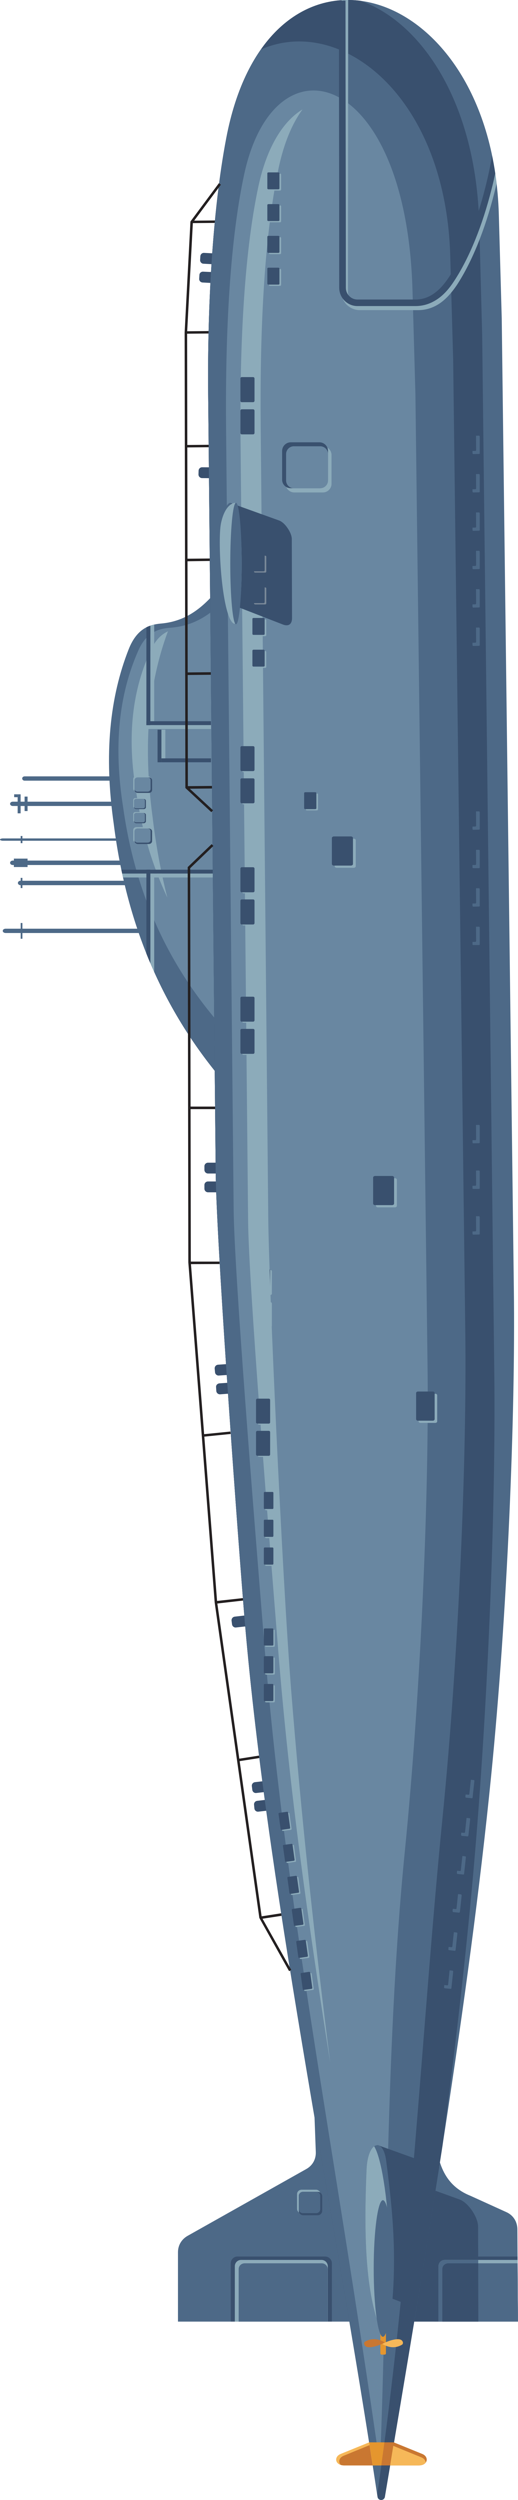 <svg xmlns="http://www.w3.org/2000/svg" viewBox="0 0 44.46 214.33"><g xmlns="http://www.w3.org/2000/svg" transform="matrix(0 -1 1 0 -123.9 424.79)"> <g class="layer">  <title>Layer 1</title>  <g id="svg_1">   <g id="svg_1330" transform="translate(12.26 -22.455)">    <path clip-rule="evenodd" d="m332.72,146.59l0,0c0.11,0 0.19,0.11 0.19,0.25l0,11.54c0,0.14 -0.08,0.25 -0.19,0.25l0,0c-0.1,0 -0.18,-0.11 -0.18,-0.25l0,-11.54c0,-0.14 0.08,-0.25 0.18,-0.25l0,0z" fill="#4D6987" fill-rule="evenodd" id="svg_1331" />   </g>   <g id="svg_1328" transform="translate(12.26 -22.455)">    <polygon clip-rule="evenodd" fill="#4D6987" fill-rule="evenodd" id="svg_1329" points="332.047,148.129 333.399,148.129 333.399,148.279     332.047,148.279 332.047,148.129   " />   </g>   <g id="svg_1326" transform="translate(12.26 -22.455)">    <path clip-rule="evenodd" d="m336.83,147.89l0,0c0.1,0 0.19,0.1 0.19,0.22l0,10.3c0,0.12 -0.09,0.22 -0.19,0.22l0,0c-0.1,0 -0.19,-0.1 -0.19,-0.22l0,-10.3c0,-0.12 0.09,-0.22 0.19,-0.22l0,0z" fill="#4D6987" fill-rule="evenodd" id="svg_1327" />   </g>   <g id="svg_1324" transform="translate(12.26 -22.455)">    <polygon clip-rule="evenodd" fill="#4D6987" fill-rule="evenodd" id="svg_1325" points="336.393,148.129 337.267,148.129 337.267,148.279     336.393,148.279 336.393,148.129   " />   </g>   <g id="svg_1322" transform="translate(12.26 -22.455)">    <path clip-rule="evenodd" d="m338.56,147.22l0,0c0.1,0 0.19,0.1 0.19,0.23l0,10.94c0,0.13 -0.09,0.24 -0.19,0.24l0,0c-0.11,0 -0.19,-0.11 -0.19,-0.24l0,-10.94c0,-0.13 0.08,-0.23 0.19,-0.23l0,0z" fill="#4D6987" fill-rule="evenodd" id="svg_1323" />   </g>   <g id="svg_1320" transform="translate(12.26 -22.455)">    <polygon clip-rule="evenodd" fill="#4D6987" fill-rule="evenodd" id="svg_1321" points="338.196,147.544 338.919,147.544 338.919,148.721     338.196,148.721 338.196,147.544   " />   </g>   <g id="svg_1318" transform="translate(12.26 -22.455)">    <path clip-rule="evenodd" d="m343.62,147.22l0,0c0.1,0 0.18,0.1 0.18,0.23l0,10.94c0,0.13 -0.08,0.24 -0.18,0.24l0,0c-0.11,0 -0.19,-0.11 -0.19,-0.24l0,-10.94c0,-0.13 0.08,-0.23 0.19,-0.23l0,0z" fill="#4D6987" fill-rule="evenodd" id="svg_1319" />   </g>   <g id="svg_1316" transform="translate(12.26 -22.455)">    <polygon clip-rule="evenodd" fill="#4D6987" fill-rule="evenodd" id="svg_1317" points="342.996,148.465 344.236,148.465 344.236,148.721     342.996,148.721 342.996,148.465   " />   </g>   <g id="svg_1314" transform="translate(12.26 -22.455)">    <polygon clip-rule="evenodd" fill="#4D6987" fill-rule="evenodd" id="svg_1315" points="342.801,147.869 344.431,147.869 344.431,148.125     342.801,148.125 342.801,147.869   " />   </g>   <g id="svg_1312" transform="translate(12.26 -22.455)">    <polygon clip-rule="evenodd" fill="#4D6987" fill-rule="evenodd" id="svg_1313" points="344.185,147.57 344.431,147.57 344.431,147.87     344.185,147.87 344.185,147.57   " />   </g>   <g id="svg_1310" transform="translate(12.26 -22.455)">    <path clip-rule="evenodd" d="m345.79,148.26l0,0c0.1,0 0.18,0.09 0.18,0.21l0,9.95c0,0.11 -0.08,0.21 -0.18,0.21l0,0c-0.11,0 -0.19,-0.1 -0.19,-0.21l0,-9.95c0,-0.12 0.08,-0.21 0.19,-0.21l0,0z" fill="#4D6987" fill-rule="evenodd" id="svg_1311" />   </g>   <g id="svg_1308" transform="translate(12.26 -22.455)">    <path clip-rule="evenodd" d="m340.55,146.35l0,0c0.05,0 0.1,0.12 0.1,0.25l0,11.78c0,0.13 -0.05,0.25 -0.1,0.25l0,0c-0.05,0 -0.1,-0.12 -0.1,-0.25l0,-11.78c0,-0.13 0.05,-0.25 0.1,-0.25l0,0z" fill="#4D6987" fill-rule="evenodd" id="svg_1309" />   </g>   <g id="svg_1306" transform="translate(12.26 -22.455)">    <polygon clip-rule="evenodd" fill="#4D6987" fill-rule="evenodd" id="svg_1307" points="340.244,148.129 340.857,148.129 340.857,148.279     340.244,148.279 340.244,148.129   " />   </g>   <g id="svg_1304" transform="translate(12.26 -22.455)">    <path clip-rule="evenodd" d="m371.85,163.39l0.32,0.01c0.16,0 0.3,0.13 0.3,0.3l-0.01,1.33c0,0.16 -0.14,0.3 -0.31,0.3l-0.32,0c-0.17,0 -0.3,-0.14 -0.3,-0.31l0.01,-1.32c0,-0.17 0.14,-0.31 0.31,-0.31l0,0z" fill="#39506E" fill-rule="evenodd" id="svg_1305" />   </g>   <g id="svg_1302" transform="translate(12.26 -22.455)">    <path clip-rule="evenodd" d="m388.63,163.45l0.32,0.02c0.17,0 0.3,0.15 0.29,0.32l-0.06,1.32c-0.01,0.17 -0.16,0.3 -0.33,0.29l-0.32,-0.02c-0.16,-0.01 -0.3,-0.15 -0.29,-0.32l0.07,-1.32c0.01,-0.17 0.15,-0.3 0.32,-0.29l0,0z" fill="#39506E" fill-rule="evenodd" id="svg_1303" />   </g>   <g id="svg_1300" transform="translate(12.26 -22.455)">    <path clip-rule="evenodd" d="m390.24,163.53l0.32,0.02c0.17,0.01 0.3,0.15 0.29,0.32l-0.07,1.32c-0.01,0.17 -0.15,0.3 -0.32,0.29l-0.32,-0.01c-0.17,-0.01 -0.3,-0.16 -0.29,-0.33l0.07,-1.32c0,-0.16 0.15,-0.3 0.32,-0.29l0,0z" fill="#39506E" fill-rule="evenodd" id="svg_1301" />   </g>   <g id="svg_1298" transform="translate(12.26 -22.455)">    <path clip-rule="evenodd" d="m273.27,166.27l0.31,-0.04c0.17,-0.02 0.33,0.1 0.35,0.27l0.15,1.31c0.02,0.17 -0.1,0.32 -0.27,0.35l-0.31,0.03c-0.17,0.02 -0.32,-0.1 -0.35,-0.26l-0.15,-1.32c-0.02,-0.16 0.1,-0.32 0.27,-0.34l0,0z" fill="#39506E" fill-rule="evenodd" id="svg_1299" />   </g>   <g id="svg_1296" transform="translate(12.26 -22.455)">    <path clip-rule="evenodd" d="m257.48,168.19l0.32,-0.03c0.17,-0.02 0.32,0.1 0.34,0.27l0.15,1.31c0.02,0.17 -0.1,0.32 -0.27,0.34l-0.32,0.03c-0.16,0.02 -0.32,-0.1 -0.34,-0.27l-0.15,-1.31c-0.02,-0.17 0.1,-0.32 0.27,-0.34l0,0z" fill="#39506E" fill-rule="evenodd" id="svg_1297" />   </g>   <g id="svg_1294" transform="translate(12.26 -22.455)">    <path clip-rule="evenodd" d="m259.08,168.01l0.32,-0.04c0.17,-0.02 0.32,0.1 0.34,0.27l0.15,1.31c0.02,0.17 -0.1,0.32 -0.27,0.34l-0.32,0.04c-0.17,0.02 -0.32,-0.1 -0.34,-0.27l-0.15,-1.31c-0.02,-0.17 0.1,-0.32 0.27,-0.34l0,0z" fill="#39506E" fill-rule="evenodd" id="svg_1295" />   </g>   <g id="svg_1292" transform="translate(12.26 -22.455)">    <path clip-rule="evenodd" d="m293.28,164.92l0.32,-0.02c0.17,-0.02 0.31,0.11 0.33,0.28l0.09,1.32c0.01,0.17 -0.12,0.32 -0.29,0.33l-0.32,0.02c-0.16,0.01 -0.31,-0.12 -0.32,-0.29l-0.1,-1.31c-0.01,-0.17 0.12,-0.32 0.29,-0.33l0,0z" fill="#39506E" fill-rule="evenodd" id="svg_1293" />   </g>   <g id="svg_1290" transform="translate(12.26 -22.455)">    <path clip-rule="evenodd" d="m294.88,164.81l0.32,-0.03c0.17,-0.01 0.32,0.12 0.33,0.29l0.09,1.32c0.01,0.17 -0.11,0.31 -0.28,0.33l-0.32,0.02c-0.17,0.01 -0.32,-0.12 -0.33,-0.29l-0.09,-1.32c-0.01,-0.16 0.12,-0.31 0.28,-0.32l0,0z" fill="#39506E" fill-rule="evenodd" id="svg_1291" />   </g>   <g id="svg_1288" transform="translate(12.26 -22.455)">    <path clip-rule="evenodd" d="m310.62,163.9l0.32,0c0.17,0 0.3,0.14 0.3,0.31l0,1.32c0,0.17 -0.13,0.31 -0.3,0.31l-0.32,0c-0.17,0 -0.31,-0.14 -0.31,-0.31l0,-1.32c0,-0.17 0.14,-0.31 0.31,-0.31l0,0z" fill="#39506E" fill-rule="evenodd" id="svg_1289" />   </g>   <g id="svg_1286" transform="translate(12.26 -22.455)">    <path clip-rule="evenodd" d="m312.23,163.9l0.32,0c0.16,0 0.3,0.14 0.3,0.31l0,1.32c0,0.17 -0.14,0.31 -0.3,0.31l-0.32,0c-0.17,0 -0.31,-0.14 -0.31,-0.31l0,-1.32c0,-0.17 0.14,-0.31 0.31,-0.31l0,0z" fill="#39506E" fill-rule="evenodd" id="svg_1287" />   </g>   <g id="svg_1284" transform="translate(12.26 -22.455)">    <path d="m248.28,170.52l-0.27,-1.78l0.21,-0.04l0.28,1.79l-0.22,0.03zm13.53,-1.88l-0.28,-1.79l0.21,-0.03l0.28,1.78l-0.21,0.04zm13.5,-1.41l-0.26,-2.27l0.22,-0.03l0.25,2.27l-0.21,0.03zm14.28,-1.08l-0.24,-2.39l0.21,-0.02l0.24,2.39l-0.21,0.02zm48.41,-0.95l-0.01,-2.58l0.22,0l0,2.58l-0.21,0zm-9.35,0l-0.01,-2.58l0.22,0l0.01,2.58l-0.22,0zm-11.21,0l0,-2.58l0.22,0l0,2.58l-0.22,0zm-13.28,0l-0.01,-2.58l0.22,0l0,2.58l-0.21,0z" fill="#231F20" id="svg_1285" />   </g>   <g id="svg_1282" transform="translate(12.26 -22.455)">    <path clip-rule="evenodd" d="m318.45,166.74c5.94,-5.49 13.43,-9.36 23.42,-10.62c6.01,-0.86 10.89,-0.34 15,1.28c1.77,0.7 2.11,1.77 2.2,2.75c0.21,2.58 1.86,4.1 3.65,5.49c-14.75,0.36 -29.51,0.73 -44.27,1.1l0,0z" fill="#4D6987" fill-rule="evenodd" id="svg_1283" />   </g>   <g id="svg_1280" transform="translate(12.26 -22.455)">    <path clip-rule="evenodd" d="m322.26,167.55c5.33,-5.49 12.05,-9.36 21.02,-10.62c5.4,-0.86 9.77,-0.34 13.46,1.29c1.59,0.69 1.9,1.76 1.97,2.74c0.19,2.58 1.68,4.1 3.29,5.49c-13.25,0.36 -26.49,0.73 -39.74,1.1l0,0z" fill="#6987A1" fill-rule="evenodd" id="svg_1281" />   </g>   <g id="svg_1278" transform="translate(12.26 -22.455)">    <path d="m393.42,164.95l-0.02,-2.17l0.21,0l0.02,2.17l-0.21,0zm-9.48,-0.4l-0.02,-2.18l0.21,0l0.02,2.18l-0.21,0zm-9.75,0l-0.02,-2.18l0.21,0l0.02,2.18l-0.21,0zm-9.75,0l-0.03,-2.18l0.22,0l0.02,2.18l-0.21,0zm-9.76,0l-0.02,-2.18l0.22,0l0.02,2.18l-0.22,0zm-9.75,0l-0.02,-2.18l0.22,0l0.02,2.18l-0.22,0z" fill="#231F20" id="svg_1279" />   </g>   <g id="svg_1276" transform="translate(12.26 -22.455)">    <path clip-rule="evenodd" d="m335.57,160.72c2.67,-1.25 5.62,-2.16 8.89,-2.65c4.99,-0.87 9.02,-0.34 12.43,1.28c0.82,0.39 1.27,0.89 1.52,1.43l-0.08,-0.04c-4.37,-1.61 -9.54,-2.14 -15.92,-1.28c-2.42,0.29 -4.69,0.71 -6.84,1.26l0,0z" fill="#8CABBA" fill-rule="evenodd" id="svg_1277" />   </g>   <g id="svg_1274" transform="translate(12.26 -22.455)">    <path clip-rule="evenodd" d="m213.49,190.81l0,-29.18l5.95,0c0.59,0 1.1,0.3 1.4,0.82l5.73,10.19c0.3,0.54 0.84,0.84 1.46,0.82l10.6,-0.39c-3.17,3.54 -6.34,7.09 -9.5,10.63c-2.05,0.27 -3.96,0.78 -4.86,3.05c-0.46,1.02 -0.93,2.04 -1.39,3.06c-0.26,0.59 -0.81,0.94 -1.45,0.95l-7.94,0.05l0,0z" fill="#4D6987" fill-rule="evenodd" id="svg_1275" />   </g>   <g id="svg_1272" transform="translate(12.26 -22.455)">    <path clip-rule="evenodd" d="m198.47,178.76c25.36,-3.83 52.98,-9.62 76.07,-11.48c9.88,-0.79 32,-2.36 37.38,-2.41l66.89,-0.65c7.37,-0.07 15.66,0.37 21.84,1.55c19.29,3.65 13.64,22.84 -6.53,23.4l-8.89,0.25l-83.27,1.04c-10.8,0.14 -27.64,-0.55 -41.69,-1.95c-19.23,-1.92 -40.43,-5.52 -61.79,-9.12c-0.16,-0.02 -0.28,-0.15 -0.28,-0.31c0,-0.17 0.11,-0.3 0.27,-0.32l0,0z" fill="#4D6987" fill-rule="evenodd" id="svg_1273" />   </g>   <g id="svg_1270" transform="translate(12.26 -22.455)">    <path clip-rule="evenodd" d="m198.47,178.76c25.36,-3.83 52.98,-9.62 76.07,-11.48c9.88,-0.79 32,-2.36 37.38,-2.41l66.89,-0.65c7.37,-0.07 15.66,0.37 21.84,1.55c8.86,1.67 12.45,6.62 11.81,11.54c-1.83,5.18 -8.65,9.91 -19.17,10.18l-9.5,0.25l-88.92,1.04c-11.53,0.14 -29.53,-0.55 -44.53,-1.95c-7.04,-0.66 -14.34,-1.52 -21.8,-2.5c-9.86,-1.53 -19.94,-3.23 -30.07,-4.94c-0.15,-0.02 -0.27,-0.16 -0.27,-0.32c0,-0.16 0.11,-0.29 0.27,-0.31l0,0z" fill="#39506E" fill-rule="evenodd" id="svg_1271" />   </g>   <g id="svg_1268" transform="translate(12.26 -22.455)">    <path clip-rule="evenodd" d="m198.66,178.73c25.31,-3.83 52.85,-9.6 75.88,-11.45c9.88,-0.79 32,-2.36 37.38,-2.41l66.89,-0.65c7.37,-0.07 15.66,0.37 21.84,1.55c3.23,0.61 5.76,1.66 7.64,2.98c3,6.87 -4,15.87 -17.72,16.25l-8.89,0.25l-83.27,1.04c-10.8,0.14 -27.65,-0.55 -41.69,-1.95c-17.56,-1.75 -38.31,-2.71 -58.06,-5.61l0,0z" fill="#4D6987" fill-rule="evenodd" id="svg_1269" />   </g>   <g id="svg_1266" transform="translate(12.26 -22.455)">    <path clip-rule="evenodd" d="m201.16,178.96c27.9,-3.97 47.89,-8.12 70.92,-9.96c9.88,-0.8 31.37,-2.54 36.75,-2.59l66.89,-0.65c7.38,-0.07 15.7,0.23 21.85,1.55c12.16,2.62 8.97,13.92 -9.93,14.45l-8.89,0.25l-83.27,1.04c-10.8,0.14 -27.65,-0.55 -41.69,-1.95c-17.56,-1.75 -37.35,-1.47 -52.63,-2.14l0,0z" fill="#6987A1" fill-rule="evenodd" id="svg_1267" />   </g>   <g id="svg_1264" transform="translate(12.26 -22.455)">    <path clip-rule="evenodd" d="m201.16,178.34c0.66,-0.1 1.32,-0.2 1.98,-0.31l0,2.15l-1.98,-0.34l0,-1.5l0,0z" fill="#C97731" fill-rule="evenodd" id="svg_1265" />   </g>   <g id="svg_1262" transform="translate(12.26 -22.455)">    <path clip-rule="evenodd" d="m201.16,178.34l1.05,-0.16l0.03,0l0.01,0l0.89,-0.15l0,1.32c-0.66,-0.09 -1.32,-0.18 -1.98,-0.27l0,-0.74l0,0z" fill="#E5962E" fill-rule="evenodd" id="svg_1263" />   </g>   <g id="svg_1260" transform="translate(12.26 -22.455)">    <path clip-rule="evenodd" d="m213.49,166.16l5,0c0.32,0 0.58,0.26 0.58,0.58l0,7.52c0,0.32 -0.26,0.58 -0.58,0.58l-5,0l0,-8.68l0,0z" fill="#39506E" fill-rule="evenodd" id="svg_1261" />   </g>   <g id="svg_1258" transform="translate(12.26 -22.455)">    <path clip-rule="evenodd" d="m224.24,172l-1.25,0c-0.21,0 -0.38,0.17 -0.38,0.38l0,1.25c0,0.21 0.17,0.38 0.38,0.38l1.25,0c0.21,0 0.38,-0.17 0.38,-0.38l0,-1.25c0,-0.21 -0.17,-0.38 -0.38,-0.38l0,0z" fill="#39506E" fill-rule="evenodd" id="svg_1259" />   </g>   <g id="svg_1256" transform="translate(12.26 -22.455)">    <path clip-rule="evenodd" d="m213.49,166.51l4.75,0c0.3,0 0.54,0.24 0.54,0.54l0,6.9c0,0.29 -0.24,0.54 -0.54,0.54l-4.75,0l0,-7.98l0,0z" fill="#8CABBA" fill-rule="evenodd" id="svg_1257" />   </g>   <g id="svg_1254" transform="translate(12.26 -22.455)">    <path clip-rule="evenodd" d="m213.49,166.84l4.51,0c0.27,0 0.49,0.23 0.49,0.52l0,6.61c0,0.28 -0.22,0.51 -0.49,0.51l-4.51,0l0,-7.64l0,0z" fill="#4D6987" fill-rule="evenodd" id="svg_1255" />   </g>   <g id="svg_1252" transform="translate(12.26 -22.455)">    <path clip-rule="evenodd" d="m224.42,171.85l-1.25,0c-0.14,0 -0.26,0.07 -0.33,0.18c0.05,-0.02 0.1,-0.03 0.15,-0.03l1.25,0c0.21,0 0.38,0.17 0.38,0.38l0,1.25c0,0.07 -0.02,0.14 -0.06,0.2c0.14,-0.06 0.24,-0.2 0.24,-0.35l0,-1.25c-0.01,-0.21 -0.17,-0.38 -0.38,-0.38l0,0z" fill="#8CABBA" fill-rule="evenodd" id="svg_1253" />   </g>   <g id="svg_1250" transform="translate(12.26 -22.455)">    <path clip-rule="evenodd" d="m223.13,172l1.15,0c0.19,0 0.34,0.16 0.34,0.35l0,1.14c0,0.19 -0.15,0.35 -0.34,0.35l-1.15,0c-0.19,0 -0.34,-0.16 -0.34,-0.35l0,-1.14c0,-0.19 0.15,-0.35 0.34,-0.35l0,0z" fill="#4D6987" fill-rule="evenodd" id="svg_1251" />   </g>   <g id="svg_1248" transform="translate(12.26 -22.455)">    <path clip-rule="evenodd" d="m210.77,179l1.79,0c0.07,0 0.12,0.05 0.12,0.12l0,0.24c0,0.07 -0.06,0.12 -0.12,0.12l-1.79,0c-0.06,0 -0.11,-0.05 -0.11,-0.12l0,-0.24c0,-0.07 0.05,-0.12 0.11,-0.12l0,0z" fill="#E5962E" fill-rule="evenodd" id="svg_1249" />   </g>   <g id="svg_1246" transform="translate(12.26 -22.455)">    <path clip-rule="evenodd" d="m211.71,179.38c-0.17,-0.25 -0.77,-1.65 -0.13,-1.77c0.08,-0.02 0.16,0.02 0.2,0.09c0.28,0.49 0.29,1.05 -0.07,1.68l0,0z" fill="#C97731" fill-rule="evenodd" id="svg_1247" />   </g>   <g id="svg_1244" transform="translate(12.26 -22.455)">    <path clip-rule="evenodd" d="m211.57,179.17c0.17,0.25 0.76,1.65 0.13,1.77c-0.08,0.01 -0.16,-0.02 -0.2,-0.1c-0.28,-0.49 -0.29,-1.04 0.07,-1.67l0,0z" fill="#F6B859" fill-rule="evenodd" id="svg_1245" />   </g>   <g id="svg_1242" transform="translate(12.26 -22.455)">    <path clip-rule="evenodd" d="m203.14,178.04l-1,-2.46c-0.25,-0.59 -0.98,-0.47 -0.98,0.31l0,2.46l1.98,-0.31l0,0z" fill="#F6B859" fill-rule="evenodd" id="svg_1243" />   </g>   <g id="svg_1240" transform="translate(12.26 -22.455)">    <path clip-rule="evenodd" d="m201.2,175.61c-0.02,0.08 -0.04,0.18 -0.04,0.28l0,2.45l1.74,-0.27l-0.91,-2.22c-0.17,-0.41 -0.56,-0.48 -0.79,-0.24l0,0z" fill="#C97731" fill-rule="evenodd" id="svg_1241" />   </g>   <g id="svg_1238" transform="translate(12.26 -22.455)">    <path clip-rule="evenodd" d="m203.14,180.15l-1,2.46c-0.25,0.59 -0.98,0.47 -0.98,-0.31l0,-2.46l1.98,0.31l0,0z" fill="#C97731" fill-rule="evenodd" id="svg_1239" />   </g>   <g id="svg_1236" transform="translate(12.26 -22.455)">    <path clip-rule="evenodd" d="m201.41,182.9c-0.14,-0.11 -0.25,-0.31 -0.25,-0.6l0,-2.46l1.68,0.27l-0.99,2.42c-0.1,0.23 -0.27,0.35 -0.44,0.37l0,0z" fill="#F6B859" fill-rule="evenodd" id="svg_1237" />   </g>   <g id="svg_1234" transform="translate(12.26 -22.455)">    <path clip-rule="evenodd" d="m303.53,168.48l-1.91,0c-0.06,0 -0.11,0.05 -0.11,0.12l0,0.97c0,0.07 0.05,0.12 0.11,0.12l1.91,0c0.07,0 0.12,-0.05 0.12,-0.12l0,-0.97c0,-0.07 -0.05,-0.12 -0.12,-0.12l0,0z" fill="#8CABBA" fill-rule="evenodd" id="svg_1235" />   </g>   <g id="svg_1232" transform="translate(12.26 -22.455)">    <path clip-rule="evenodd" d="m303.62,168.33l-1.91,0c-0.06,0 -0.11,0.06 -0.11,0.12l0,0.98c0,0.06 0.05,0.11 0.11,0.11l1.91,0c0.07,0 0.12,-0.05 0.12,-0.11l0,-0.98c0,-0.06 -0.05,-0.12 -0.12,-0.12l0,0z" fill="#39506E" fill-rule="evenodd" id="svg_1233" />   </g>   <g id="svg_1230" transform="translate(12.26 -22.455)">    <path clip-rule="evenodd" d="m300.77,168.48l-1.9,0c-0.07,0 -0.12,0.05 -0.12,0.12l0,0.97c0,0.07 0.05,0.12 0.12,0.12l1.9,0c0.07,0 0.12,-0.05 0.12,-0.12l0,-0.97c0,-0.07 -0.05,-0.12 -0.12,-0.12l0,0z" fill="#8CABBA" fill-rule="evenodd" id="svg_1231" />   </g>   <g id="svg_1228" transform="translate(12.26 -22.455)">    <path clip-rule="evenodd" d="m300.86,168.33l-1.91,0c-0.06,0 -0.11,0.06 -0.11,0.12l0,0.98c0,0.06 0.05,0.11 0.11,0.11l1.91,0c0.07,0 0.12,-0.05 0.12,-0.11l0,-0.98c0,-0.06 -0.05,-0.12 -0.12,-0.12l0,0z" fill="#39506E" fill-rule="evenodd" id="svg_1229" />   </g>   <g id="svg_1226" transform="translate(12.26 -22.455)">    <path clip-rule="evenodd" d="m272.73,169.11l-1.31,0c-0.04,0 -0.08,0.03 -0.08,0.08l0,0.67c0,0.04 0.04,0.08 0.08,0.08l1.31,0c0.04,0 0.08,-0.04 0.08,-0.08l0,-0.67c0,-0.05 -0.04,-0.08 -0.08,-0.08l0,0z" fill="#8CABBA" fill-rule="evenodd" id="svg_1227" />   </g>   <g id="svg_1224" transform="translate(12.26 -22.455)">    <path clip-rule="evenodd" d="m272.84,169l-1.31,0c-0.04,0 -0.08,0.03 -0.08,0.08l0,0.66c0,0.05 0.04,0.08 0.08,0.08l1.31,0c0.04,0 0.08,-0.03 0.08,-0.08l0,-0.66c0,-0.05 -0.04,-0.08 -0.08,-0.08l0,0z" fill="#39506E" fill-rule="evenodd" id="svg_1225" />   </g>   <g id="svg_1222" transform="translate(12.26 -22.455)">    <path clip-rule="evenodd" d="m270.35,169.11l-1.31,0c-0.04,0 -0.08,0.03 -0.08,0.08l0,0.67c0,0.04 0.04,0.08 0.08,0.08l1.31,0c0.04,0 0.08,-0.04 0.08,-0.08l0,-0.67c0,-0.05 -0.04,-0.08 -0.08,-0.08l0,0z" fill="#8CABBA" fill-rule="evenodd" id="svg_1223" />   </g>   <g id="svg_1220" transform="translate(12.26 -22.455)">    <path clip-rule="evenodd" d="m270.46,169l-1.31,0c-0.04,0 -0.08,0.03 -0.08,0.08l0,0.66c0,0.05 0.04,0.08 0.08,0.08l1.31,0c0.04,0 0.08,-0.03 0.08,-0.08l0,-0.66c0,-0.05 -0.04,-0.08 -0.08,-0.08l0,0z" fill="#39506E" fill-rule="evenodd" id="svg_1221" />   </g>   <g id="svg_1218" transform="translate(12.26 -22.455)">    <path clip-rule="evenodd" d="m267.97,169.11l-1.31,0c-0.04,0 -0.08,0.03 -0.08,0.08l0,0.67c0,0.04 0.04,0.08 0.08,0.08l1.31,0c0.04,0 0.08,-0.04 0.08,-0.08l0,-0.67c0,-0.05 -0.04,-0.08 -0.08,-0.08l0,0z" fill="#8CABBA" fill-rule="evenodd" id="svg_1219" />   </g>   <g id="svg_1216" transform="translate(12.26 -22.455)">    <path clip-rule="evenodd" d="m268.08,169l-1.31,0c-0.04,0 -0.08,0.03 -0.08,0.08l0,0.66c0,0.05 0.04,0.08 0.08,0.08l1.31,0c0.04,0 0.08,-0.03 0.08,-0.08l0,-0.66c0,-0.05 -0.04,-0.08 -0.08,-0.08l0,0z" fill="#39506E" fill-rule="evenodd" id="svg_1217" />   </g>   <g id="svg_1214" transform="translate(12.26 -22.455)">    <path clip-rule="evenodd" d="m243.2,172.28l-1.3,0.18c-0.04,0.01 -0.07,0.05 -0.07,0.09l0.1,0.67c0,0.04 0.04,0.07 0.09,0.06l1.29,-0.17c0.05,-0.01 0.08,-0.05 0.07,-0.1l-0.09,-0.66c-0.01,-0.04 -0.05,-0.07 -0.09,-0.07l0,0z" fill="#8CABBA" fill-rule="evenodd" id="svg_1215" />   </g>   <g id="svg_1212" transform="translate(12.26 -22.455)">    <path clip-rule="evenodd" d="m243.29,172.16l-1.29,0.18c-0.05,0 -0.08,0.04 -0.07,0.09l0.09,0.66c0.01,0.05 0.05,0.08 0.09,0.07l1.3,-0.18c0.04,-0.01 0.07,-0.05 0.07,-0.09l-0.1,-0.66c0,-0.05 -0.04,-0.08 -0.09,-0.07l0,0z" fill="#39506E" fill-rule="evenodd" id="svg_1213" />   </g>   <g id="svg_1210" transform="translate(12.26 -22.455)">    <path clip-rule="evenodd" d="m245.94,171.9l-1.29,0.18c-0.05,0.01 -0.08,0.05 -0.07,0.09l0.09,0.67c0.01,0.04 0.05,0.07 0.09,0.07l1.3,-0.18c0.04,-0.01 0.07,-0.05 0.07,-0.1l-0.1,-0.66c0,-0.04 -0.04,-0.07 -0.09,-0.07l0,0z" fill="#8CABBA" fill-rule="evenodd" id="svg_1211" />   </g>   <g id="svg_1208" transform="translate(12.26 -22.455)">    <path clip-rule="evenodd" d="m246.04,171.78l-1.3,0.18c-0.04,0 -0.07,0.04 -0.07,0.09l0.1,0.66c0,0.04 0.04,0.07 0.09,0.07l1.29,-0.18c0.04,-0.01 0.08,-0.05 0.07,-0.09l-0.09,-0.66c-0.01,-0.05 -0.05,-0.08 -0.09,-0.07l0,0z" fill="#39506E" fill-rule="evenodd" id="svg_1209" />   </g>   <g id="svg_1206" transform="translate(12.26 -22.455)">    <path clip-rule="evenodd" d="m248.69,171.52l-1.3,0.18c-0.04,0.01 -0.07,0.05 -0.07,0.09l0.1,0.67c0,0.04 0.04,0.07 0.09,0.06l1.29,-0.18c0.05,0 0.08,-0.04 0.07,-0.09l-0.09,-0.66c-0.01,-0.04 -0.05,-0.07 -0.09,-0.07l0,0z" fill="#8CABBA" fill-rule="evenodd" id="svg_1207" />   </g>   <g id="svg_1204" transform="translate(12.26 -22.455)">    <path clip-rule="evenodd" d="m248.78,171.4l-1.29,0.18c-0.05,0 -0.08,0.05 -0.07,0.09l0.09,0.66c0.01,0.04 0.05,0.08 0.09,0.07l1.3,-0.18c0.04,-0.01 0.07,-0.05 0.07,-0.09l-0.1,-0.66c0,-0.05 -0.04,-0.08 -0.09,-0.07l0,0z" fill="#39506E" fill-rule="evenodd" id="svg_1205" />   </g>   <g id="svg_1202" transform="translate(12.26 -22.455)">    <path clip-rule="evenodd" d="m251.43,171.14l-1.29,0.18c-0.05,0.01 -0.08,0.05 -0.07,0.09l0.09,0.67c0.01,0.04 0.05,0.07 0.09,0.06l1.3,-0.17c0.04,-0.01 0.07,-0.05 0.07,-0.1l-0.1,-0.66c0,-0.04 -0.04,-0.07 -0.09,-0.07l0,0z" fill="#8CABBA" fill-rule="evenodd" id="svg_1203" />   </g>   <g id="svg_1200" transform="translate(12.26 -22.455)">    <path clip-rule="evenodd" d="m251.53,171.02l-1.3,0.18c-0.04,0 -0.07,0.05 -0.07,0.09l0.1,0.66c0,0.05 0.04,0.08 0.09,0.07l1.29,-0.18c0.05,-0.01 0.08,-0.05 0.07,-0.09l-0.09,-0.66c-0.01,-0.05 -0.05,-0.08 -0.09,-0.07l0,0z" fill="#39506E" fill-rule="evenodd" id="svg_1201" />   </g>   <g id="svg_1198" transform="translate(12.26 -22.455)">    <path clip-rule="evenodd" d="m254.18,170.76l-1.3,0.18c-0.04,0.01 -0.07,0.05 -0.07,0.09l0.1,0.67c0,0.04 0.04,0.07 0.09,0.06l1.29,-0.17c0.05,-0.01 0.08,-0.05 0.07,-0.1l-0.09,-0.66c-0.01,-0.04 -0.05,-0.07 -0.09,-0.07l0,0z" fill="#8CABBA" fill-rule="evenodd" id="svg_1199" />   </g>   <g id="svg_1196" transform="translate(12.26 -22.455)">    <path clip-rule="evenodd" d="m254.27,170.64l-1.29,0.18c-0.05,0 -0.08,0.05 -0.07,0.09l0.09,0.66c0.01,0.05 0.05,0.08 0.09,0.07l1.3,-0.18c0.04,0 0.07,-0.05 0.06,-0.09l-0.09,-0.66c0,-0.05 -0.04,-0.08 -0.09,-0.07l0,0z" fill="#39506E" fill-rule="evenodd" id="svg_1197" />   </g>   <g id="svg_1194" transform="translate(12.26 -22.455)">    <path clip-rule="evenodd" d="m256.92,170.38l-1.29,0.18c-0.05,0.01 -0.08,0.05 -0.07,0.09l0.09,0.66c0.01,0.05 0.05,0.08 0.09,0.07l1.3,-0.18c0.04,0 0.07,-0.04 0.07,-0.09l-0.1,-0.66c0,-0.04 -0.04,-0.07 -0.09,-0.07l0,0z" fill="#8CABBA" fill-rule="evenodd" id="svg_1195" />   </g>   <g id="svg_1192" transform="translate(12.26 -22.455)">    <path clip-rule="evenodd" d="m257.02,170.26l-1.3,0.18c-0.04,0 -0.07,0.04 -0.07,0.09l0.1,0.66c0,0.05 0.04,0.08 0.09,0.07l1.29,-0.18c0.05,-0.01 0.08,-0.05 0.07,-0.09l-0.09,-0.66c-0.01,-0.05 -0.05,-0.08 -0.09,-0.07l0,0z" fill="#39506E" fill-rule="evenodd" id="svg_1193" />   </g>   <g id="svg_1190" transform="translate(12.26 -22.455)">    <path clip-rule="evenodd" d="m329.19,159.59l8.78,0l0,-0.33l-8.01,0c-0.26,0.11 -0.52,0.22 -0.77,0.33l0,0zm21.17,0l8.63,0c-0.03,-0.11 -0.06,-0.22 -0.1,-0.33l-8.53,0l0,0.33l0,0z" fill="#8CABBA" fill-rule="evenodd" id="svg_1191" />   </g>   <g id="svg_1188" transform="translate(12.26 -22.455)">    <path clip-rule="evenodd" d="m371.4,174.51l2.47,0c0.4,0 0.74,-0.33 0.74,-0.74l0,-2.46c0,-0.41 -0.34,-0.74 -0.74,-0.74l-2.47,0c-0.4,0 -0.73,0.33 -0.73,0.74l0,2.46c0,0.41 0.33,0.74 0.73,0.74l0,0z" fill="#39506E" fill-rule="evenodd" id="svg_1189" />   </g>   <g id="svg_1186" transform="translate(12.26 -22.455)">    <path clip-rule="evenodd" d="m371.05,174.81l2.47,0c0.26,0 0.5,-0.14 0.63,-0.35c-0.09,0.03 -0.18,0.05 -0.28,0.05l-2.46,0c-0.41,0 -0.74,-0.33 -0.74,-0.74l0,-2.46c0,-0.14 0.04,-0.27 0.1,-0.38c-0.26,0.11 -0.46,0.37 -0.46,0.68l0,2.46c0,0.41 0.34,0.74 0.74,0.74l0,0z" fill="#8CABBA" fill-rule="evenodd" id="svg_1187" />   </g>   <g id="svg_1184" transform="translate(12.26 -22.455)">    <path clip-rule="evenodd" d="m371.34,174.51l2.26,0c0.37,0 0.67,-0.3 0.67,-0.67l0,-2.26c0,-0.37 -0.3,-0.67 -0.67,-0.67l-2.26,0c-0.37,0 -0.67,0.3 -0.67,0.67l0,2.26c0,0.37 0.3,0.67 0.67,0.67l0,0z" fill="#6987A1" fill-rule="evenodd" id="svg_1185" />   </g>   <g id="svg_1182" transform="translate(12.26 -22.455)">    <path clip-rule="evenodd" d="m235.67,174.7c12.02,-1.89 23.3,-3.5 35.42,-4.47c9.88,-0.79 31.37,-2.53 36.75,-2.58l66.89,-0.65c7.38,-0.07 15.7,0.22 21.85,1.54c3.38,0.73 5.57,2.13 6.57,3.78c-1.2,-0.88 -2.87,-1.59 -5.02,-2.05c-6.24,-1.32 -14.68,-1.61 -22.17,-1.54l-67.88,0.65c-5.46,0.05 -30.36,1.17 -40.39,1.96c-10.8,0.86 -21.19,1.99 -32.02,3.36l0,0z" fill="#8CABBA" fill-rule="evenodd" id="svg_1183" />   </g>   <g id="svg_1180" transform="translate(12.26 -22.455)">    <path clip-rule="evenodd" d="m326.88,167.14l-1.91,0c-0.07,0 -0.12,0.05 -0.12,0.11l0,0.98c0,0.06 0.05,0.12 0.12,0.12l1.91,0c0.06,0 0.11,-0.06 0.11,-0.12l0,-0.98c0,-0.06 -0.05,-0.11 -0.11,-0.11l0,0z" fill="#8CABBA" fill-rule="evenodd" id="svg_1181" />   </g>   <g id="svg_1178" transform="translate(12.26 -22.455)">    <path clip-rule="evenodd" d="m326.97,166.99l-1.91,0c-0.07,0 -0.12,0.05 -0.12,0.11l0,0.98c0,0.07 0.05,0.12 0.12,0.12l1.91,0c0.06,0 0.11,-0.05 0.11,-0.12l0,-0.98c0,-0.06 -0.05,-0.11 -0.11,-0.11l0,0z" fill="#39506E" fill-rule="evenodd" id="svg_1179" />   </g>   <g id="svg_1176" transform="translate(12.26 -22.455)">    <path clip-rule="evenodd" d="m324.12,167.14l-1.91,0c-0.07,0 -0.12,0.05 -0.12,0.11l0,0.98c0,0.06 0.05,0.12 0.12,0.12l1.91,0c0.06,0 0.12,-0.06 0.12,-0.12l0,-0.98c0,-0.06 -0.06,-0.11 -0.12,-0.11l0,0z" fill="#8CABBA" fill-rule="evenodd" id="svg_1177" />   </g>   <g id="svg_1174" transform="translate(12.26 -22.455)">    <path clip-rule="evenodd" d="m324.21,166.99l-1.91,0c-0.07,0 -0.12,0.05 -0.12,0.11l0,0.98c0,0.07 0.05,0.12 0.12,0.12l1.91,0c0.06,0 0.11,-0.05 0.11,-0.12l0,-0.98c0,-0.06 -0.05,-0.11 -0.11,-0.11l0,0z" fill="#39506E" fill-rule="evenodd" id="svg_1175" />   </g>   <g id="svg_1172" transform="translate(12.26 -22.455)">    <path clip-rule="evenodd" d="m337.97,167.14l-1.91,0c-0.06,0 -0.12,0.05 -0.12,0.11l0,0.98c0,0.06 0.06,0.12 0.12,0.12l1.91,0c0.06,0 0.12,-0.06 0.12,-0.12l0,-0.98c0,-0.06 -0.06,-0.11 -0.12,-0.11l0,0z" fill="#8CABBA" fill-rule="evenodd" id="svg_1173" />   </g>   <g id="svg_1170" transform="translate(12.26 -22.455)">    <path clip-rule="evenodd" d="m338.06,166.99l-1.91,0c-0.07,0 -0.12,0.05 -0.12,0.11l0,0.98c0,0.07 0.05,0.12 0.12,0.12l1.91,0c0.06,0 0.12,-0.05 0.12,-0.12l0,-0.98c0,-0.06 -0.06,-0.11 -0.12,-0.11l0,0z" fill="#39506E" fill-rule="evenodd" id="svg_1171" />   </g>   <g id="svg_1168" transform="translate(12.26 -22.455)">    <path clip-rule="evenodd" d="m335.21,167.14l-1.91,0c-0.06,0 -0.11,0.05 -0.11,0.11l0,0.98c0,0.06 0.05,0.12 0.11,0.12l1.91,0c0.07,0 0.12,-0.06 0.12,-0.12l0,-0.98c0,-0.06 -0.06,-0.11 -0.12,-0.11l0,0z" fill="#8CABBA" fill-rule="evenodd" id="svg_1169" />   </g>   <g id="svg_1166" transform="translate(12.26 -22.455)">    <path clip-rule="evenodd" d="m335.3,166.99l-1.91,0c-0.06,0 -0.12,0.05 -0.12,0.11l0,0.98c0,0.07 0.06,0.12 0.12,0.12l1.91,0c0.07,0 0.12,-0.05 0.12,-0.12l0,-0.98c0,-0.06 -0.06,-0.11 -0.12,-0.11l0,0z" fill="#39506E" fill-rule="evenodd" id="svg_1167" />   </g>   <g id="svg_1164" transform="translate(12.26 -22.455)">    <path clip-rule="evenodd" d="m348.36,167.14l-1.91,0c-0.07,0 -0.12,0.05 -0.12,0.11l0,0.98c0,0.06 0.05,0.12 0.12,0.12l1.91,0c0.06,0 0.11,-0.06 0.11,-0.12l0,-0.98c0,-0.06 -0.05,-0.11 -0.11,-0.11l0,0z" fill="#8CABBA" fill-rule="evenodd" id="svg_1165" />   </g>   <g id="svg_1162" transform="translate(12.26 -22.455)">    <path clip-rule="evenodd" d="m348.44,166.99l-1.9,0c-0.07,0 -0.12,0.05 -0.12,0.11l0,0.98c0,0.07 0.05,0.12 0.12,0.12l1.9,0c0.07,0 0.12,-0.05 0.12,-0.12l0,-0.98c0,-0.06 -0.05,-0.11 -0.12,-0.11l0,0z" fill="#39506E" fill-rule="evenodd" id="svg_1163" />   </g>   <g id="svg_1160" transform="translate(12.26 -22.455)">    <path clip-rule="evenodd" d="m345.6,167.14l-1.91,0c-0.07,0 -0.12,0.05 -0.12,0.11l0,0.98c0,0.06 0.05,0.12 0.12,0.12l1.91,0c0.06,0 0.11,-0.06 0.11,-0.12l0,-0.98c0,-0.06 -0.05,-0.11 -0.11,-0.11l0,0z" fill="#8CABBA" fill-rule="evenodd" id="svg_1161" />   </g>   <g id="svg_1158" transform="translate(12.26 -22.455)">    <path clip-rule="evenodd" d="m345.69,166.99l-1.91,0c-0.07,0 -0.12,0.05 -0.12,0.11l0,0.98c0,0.07 0.05,0.12 0.12,0.12l1.91,0c0.06,0 0.11,-0.05 0.11,-0.12l0,-0.98c0,-0.06 -0.05,-0.11 -0.11,-0.11l0,0z" fill="#39506E" fill-rule="evenodd" id="svg_1159" />   </g>   <g id="svg_1156" transform="translate(12.26 -22.455)">    <path clip-rule="evenodd" d="m379.99,167.14l-1.91,0c-0.06,0 -0.12,0.05 -0.12,0.11l0,0.98c0,0.06 0.06,0.12 0.12,0.12l1.91,0c0.07,0 0.12,-0.06 0.12,-0.12l0,-0.98c0,-0.06 -0.06,-0.11 -0.12,-0.11l0,0z" fill="#8CABBA" fill-rule="evenodd" id="svg_1157" />   </g>   <g id="svg_1154" transform="translate(12.26 -22.455)">    <path clip-rule="evenodd" d="m380.08,166.99l-1.91,0c-0.07,0 -0.12,0.05 -0.12,0.11l0,0.98c0,0.07 0.06,0.12 0.12,0.12l1.91,0c0.06,0 0.12,-0.05 0.12,-0.12l0,-0.98c0,-0.06 -0.06,-0.11 -0.12,-0.11l0,0z" fill="#39506E" fill-rule="evenodd" id="svg_1155" />   </g>   <g id="svg_1152" transform="translate(12.26 -22.455)">    <path clip-rule="evenodd" d="m377.23,167.14l-1.91,0c-0.06,0 -0.12,0.05 -0.12,0.11l0,0.98c0,0.06 0.06,0.12 0.12,0.12l1.91,0c0.07,0 0.12,-0.06 0.12,-0.12l0,-0.98c0,-0.06 -0.05,-0.11 -0.12,-0.11l0,0z" fill="#8CABBA" fill-rule="evenodd" id="svg_1153" />   </g>   <g id="svg_1150" transform="translate(12.26 -22.455)">    <path clip-rule="evenodd" d="m377.32,166.99l-1.91,0c-0.06,0 -0.12,0.05 -0.12,0.11l0,0.98c0,0.07 0.06,0.12 0.12,0.12l1.91,0c0.06,0 0.12,-0.05 0.12,-0.12l0,-0.98c0,-0.06 -0.06,-0.11 -0.12,-0.11l0,0z" fill="#39506E" fill-rule="evenodd" id="svg_1151" />   </g>   <g id="svg_1148" transform="translate(12.26 -22.455)">    <path clip-rule="evenodd" d="m356.64,168.16l-1.29,0c-0.05,0 -0.08,0.05 -0.08,0.1l0,0.85c0,0.05 0.03,0.1 0.08,0.1l1.29,0c0.04,0 0.08,-0.05 0.08,-0.1l0,-0.85c0,-0.05 -0.04,-0.1 -0.08,-0.1l0,0z" fill="#8CABBA" fill-rule="evenodd" id="svg_1149" />   </g>   <g id="svg_1146" transform="translate(12.26 -22.455)">    <path clip-rule="evenodd" d="m356.75,168.02l-1.29,0c-0.05,0 -0.08,0.05 -0.08,0.1l0,0.85c0,0.05 0.03,0.1 0.08,0.1l1.29,0c0.04,0 0.08,-0.05 0.08,-0.1l0,-0.85c0,-0.05 -0.04,-0.1 -0.08,-0.1l0,0z" fill="#39506E" fill-rule="evenodd" id="svg_1147" />   </g>   <g id="svg_1144" transform="translate(12.26 -22.455)">    <path clip-rule="evenodd" d="m359.36,168.16l-1.29,0c-0.04,0 -0.08,0.05 -0.08,0.1l0,0.85c0,0.05 0.04,0.1 0.08,0.1l1.29,0c0.05,0 0.08,-0.05 0.08,-0.1l0,-0.85c0,-0.05 -0.03,-0.1 -0.08,-0.1l0,0z" fill="#8CABBA" fill-rule="evenodd" id="svg_1145" />   </g>   <g id="svg_1142" transform="translate(12.26 -22.455)">    <path clip-rule="evenodd" d="m359.47,168.02l-1.29,0c-0.05,0 -0.08,0.05 -0.08,0.1l0,0.85c0,0.05 0.03,0.1 0.08,0.1l1.29,0c0.05,0 0.08,-0.05 0.08,-0.1l0,-0.85c0,-0.05 -0.03,-0.1 -0.08,-0.1l0,0z" fill="#39506E" fill-rule="evenodd" id="svg_1143" />   </g>   <g id="svg_1140" transform="translate(12.26 -22.455)">    <path clip-rule="evenodd" d="m369.42,166.1l-1.51,4.2c-0.09,0.25 -0.32,0.51 -0.66,0.74c-0.33,0.23 -0.67,0.36 -0.94,0.36l-6.77,0.02c-0.53,0 -0.74,-0.3 -0.55,-0.79l1.76,-4.53l8.67,0l0,0z" fill="#39506E" fill-rule="evenodd" id="svg_1141" />   </g>   <g id="svg_1138" transform="translate(12.26 -22.455)">    <path clip-rule="evenodd" d="m368.64,165.62c0.48,0.07 0.78,0.37 0.78,0.48c0,0.2 -1.2,0.37 -2.68,0.37s-2.67,-0.17 -2.67,-0.37c-0.01,-0.44 3.92,-0.57 4.57,-0.48l0,0z" fill="#4D6987" fill-rule="evenodd" id="svg_1139" />   </g>   <g id="svg_1136" transform="translate(12.26 -22.455)">    <path clip-rule="evenodd" d="m362.09,168.16l-1.3,0c-0.04,0 -0.08,0.05 -0.08,0.1l0,0.85c0,0.05 0.04,0.1 0.08,0.1l1.3,0c0.04,0 0.08,-0.05 0.08,-0.1l0,-0.85c0,-0.05 -0.04,-0.1 -0.08,-0.1l0,0z" fill="#7A8999" fill-rule="evenodd" id="svg_1137" />   </g>   <g id="svg_1134" transform="translate(12.26 -22.455)">    <path clip-rule="evenodd" d="m362.2,168.02l-1.3,0c-0.04,0 -0.08,0.05 -0.08,0.1l0,0.85c0,0.05 0.04,0.1 0.08,0.1l1.3,0c0.04,0 0.08,-0.05 0.08,-0.1l0,-0.85c0,-0.05 -0.04,-0.1 -0.08,-0.1l0,0z" fill="#39506E" fill-rule="evenodd" id="svg_1135" />   </g>   <g id="svg_1132" transform="translate(12.26 -22.455)">    <path clip-rule="evenodd" d="m364.81,168.16l-1.29,0c-0.05,0 -0.08,0.05 -0.08,0.1l0,0.85c0,0.05 0.03,0.1 0.08,0.1l1.29,0c0.04,0 0.08,-0.05 0.08,-0.1l0,-0.85c0,-0.05 -0.04,-0.1 -0.08,-0.1l0,0z" fill="#7A8999" fill-rule="evenodd" id="svg_1133" />   </g>   <g id="svg_1130" transform="translate(12.26 -22.455)">    <path clip-rule="evenodd" d="m364.92,168.02l-1.29,0c-0.05,0 -0.08,0.05 -0.08,0.1l0,0.85c0,0.05 0.03,0.1 0.08,0.1l1.29,0c0.04,0 0.08,-0.05 0.08,-0.1l0,-0.85c0,-0.05 -0.04,-0.1 -0.08,-0.1l0,0z" fill="#39506E" fill-rule="evenodd" id="svg_1131" />   </g>   <g id="svg_1128" transform="translate(12.26 -22.455)">    <path clip-rule="evenodd" d="m397.56,169.44l-1.29,0c-0.04,0 -0.08,0.04 -0.08,0.1l0,0.84c0,0.06 0.04,0.1 0.08,0.1l1.29,0c0.05,0 0.08,-0.04 0.08,-0.1l0,-0.84c0,-0.06 -0.03,-0.1 -0.08,-0.1l0,0z" fill="#8CABBA" fill-rule="evenodd" id="svg_1129" />   </g>   <g id="svg_1126" transform="translate(12.26 -22.455)">    <path clip-rule="evenodd" d="m397.67,169.3l-1.29,0c-0.04,0 -0.08,0.04 -0.08,0.1l0,0.84c0,0.06 0.04,0.1 0.08,0.1l1.29,0c0.05,0 0.08,-0.04 0.08,-0.1l0,-0.84c0,-0.06 -0.03,-0.1 -0.08,-0.1l0,0z" fill="#39506E" fill-rule="evenodd" id="svg_1127" />   </g>   <g id="svg_1124" transform="translate(12.26 -22.455)">    <path clip-rule="evenodd" d="m394.84,169.44l-1.29,0c-0.05,0 -0.08,0.04 -0.08,0.1l0,0.84c0,0.06 0.03,0.1 0.08,0.1l1.29,0c0.04,0 0.08,-0.04 0.08,-0.1l0,-0.84c0,-0.06 -0.04,-0.1 -0.08,-0.1l0,0z" fill="#8CABBA" fill-rule="evenodd" id="svg_1125" />   </g>   <g id="svg_1122" transform="translate(12.26 -22.455)">    <path clip-rule="evenodd" d="m394.95,169.3l-1.29,0c-0.05,0 -0.08,0.04 -0.08,0.1l0,0.84c0,0.06 0.03,0.1 0.08,0.1l1.29,0c0.04,0 0.08,-0.04 0.08,-0.1l0,-0.84c0,-0.06 -0.04,-0.1 -0.08,-0.1l0,0z" fill="#39506E" fill-rule="evenodd" id="svg_1123" />   </g>   <g id="svg_1120" transform="translate(12.26 -22.455)">    <path clip-rule="evenodd" d="m392.12,169.44l-1.3,0c-0.04,0 -0.08,0.04 -0.08,0.1l0,0.84c0,0.06 0.04,0.1 0.08,0.1l1.3,0c0.04,0 0.08,-0.04 0.08,-0.1l0,-0.84c0,-0.06 -0.04,-0.1 -0.08,-0.1l0,0z" fill="#8CABBA" fill-rule="evenodd" id="svg_1121" />   </g>   <g id="svg_1118" transform="translate(12.26 -22.455)">    <path clip-rule="evenodd" d="m392.23,169.3l-1.3,0c-0.04,0 -0.08,0.04 -0.08,0.1l0,0.84c0,0.06 0.04,0.1 0.08,0.1l1.3,0c0.04,0 0.08,-0.04 0.08,-0.1l0,-0.84c0,-0.06 -0.04,-0.1 -0.08,-0.1l0,0z" fill="#39506E" fill-rule="evenodd" id="svg_1119" />   </g>   <g id="svg_1116" transform="translate(12.26 -22.455)">    <path clip-rule="evenodd" d="m389.39,169.44l-1.29,0c-0.04,0 -0.08,0.04 -0.08,0.1l0,0.84c0,0.06 0.04,0.1 0.08,0.1l1.29,0c0.05,0 0.08,-0.04 0.08,-0.1l0,-0.84c0,-0.06 -0.03,-0.1 -0.08,-0.1l0,0z" fill="#8CABBA" fill-rule="evenodd" id="svg_1117" />   </g>   <g id="svg_1114" transform="translate(12.26 -22.455)">    <path clip-rule="evenodd" d="m389.5,169.3l-1.29,0c-0.05,0 -0.08,0.04 -0.08,0.1l0,0.84c0,0.06 0.03,0.1 0.08,0.1l1.29,0c0.05,0 0.08,-0.04 0.08,-0.1l0,-0.84c0,-0.06 -0.03,-0.1 -0.08,-0.1l0,0z" fill="#39506E" fill-rule="evenodd" id="svg_1115" />   </g>   <g id="svg_1112" transform="translate(12.26 -22.455)">    <path clip-rule="evenodd" d="m292.41,168.48l-1.91,0c-0.06,0 -0.11,0.05 -0.11,0.12l0,0.97c0,0.07 0.05,0.12 0.11,0.12l1.91,0c0.07,0 0.12,-0.05 0.12,-0.12l0,-0.97c0,-0.07 -0.05,-0.12 -0.12,-0.12l0,0z" fill="#8CABBA" fill-rule="evenodd" id="svg_1113" />   </g>   <g id="svg_1110" transform="translate(12.26 -22.455)">    <path clip-rule="evenodd" d="m292.5,168.33l-1.91,0c-0.06,0 -0.11,0.06 -0.11,0.12l0,0.98c0,0.06 0.05,0.11 0.11,0.11l1.91,0c0.07,0 0.12,-0.05 0.12,-0.11l0,-0.98c0,-0.06 -0.05,-0.12 -0.12,-0.12l0,0z" fill="#39506E" fill-rule="evenodd" id="svg_1111" />   </g>   <g id="svg_1108" transform="translate(12.26 -22.455)">    <path clip-rule="evenodd" d="m289.65,168.48l-1.9,0c-0.07,0 -0.12,0.05 -0.12,0.12l0,0.97c0,0.07 0.05,0.12 0.12,0.12l1.9,0c0.07,0 0.12,-0.05 0.12,-0.12l0,-0.97c0,-0.07 -0.05,-0.12 -0.12,-0.12l0,0z" fill="#8CABBA" fill-rule="evenodd" id="svg_1109" />   </g>   <g id="svg_1106" transform="translate(12.26 -22.455)">    <path clip-rule="evenodd" d="m289.74,168.33l-1.9,0c-0.07,0 -0.12,0.06 -0.12,0.12l0,0.98c0,0.06 0.05,0.11 0.12,0.11l1.9,0c0.07,0 0.12,-0.05 0.12,-0.11l0,-0.98c0,-0.06 -0.05,-0.12 -0.12,-0.12l0,0z" fill="#39506E" fill-rule="evenodd" id="svg_1107" />   </g>   <g id="svg_1104" transform="translate(12.26 -22.455)">    <path clip-rule="evenodd" d="m284.43,169.11l-1.3,0c-0.05,0 -0.08,0.03 -0.08,0.08l0,0.67c0,0.04 0.03,0.08 0.08,0.08l1.3,0c0.05,0 0.08,-0.04 0.08,-0.08l0,-0.67c0,-0.05 -0.03,-0.08 -0.08,-0.08l0,0z" fill="#8CABBA" fill-rule="evenodd" id="svg_1105" />   </g>   <g id="svg_1102" transform="translate(12.26 -22.455)">    <path clip-rule="evenodd" d="m284.54,169l-1.3,0c-0.05,0 -0.08,0.03 -0.08,0.08l0,0.66c0,0.05 0.03,0.08 0.08,0.08l1.3,0c0.05,0 0.08,-0.03 0.08,-0.08l0,-0.66c0,-0.05 -0.03,-0.08 -0.08,-0.08l0,0z" fill="#39506E" fill-rule="evenodd" id="svg_1103" />   </g>   <g id="svg_1100" transform="translate(12.26 -22.455)">    <path clip-rule="evenodd" d="m282.05,169.11l-1.3,0c-0.05,0 -0.09,0.03 -0.09,0.08l0,0.67c0,0.04 0.04,0.08 0.09,0.08l1.3,0c0.04,0 0.08,-0.04 0.08,-0.08l0,-0.67c0,-0.05 -0.03,-0.08 -0.08,-0.08l0,0z" fill="#8CABBA" fill-rule="evenodd" id="svg_1101" />   </g>   <g id="svg_1098" transform="translate(12.26 -22.455)">    <path clip-rule="evenodd" d="m282.16,169l-1.3,0c-0.05,0 -0.09,0.03 -0.09,0.08l0,0.66c0,0.05 0.04,0.08 0.09,0.08l1.3,0c0.05,0 0.08,-0.03 0.08,-0.08l0,-0.66c0,-0.05 -0.03,-0.08 -0.08,-0.08l0,0z" fill="#39506E" fill-rule="evenodd" id="svg_1099" />   </g>   <g id="svg_1096" transform="translate(12.26 -22.455)">    <path clip-rule="evenodd" d="m279.67,169.11l-1.31,0c-0.04,0 -0.08,0.03 -0.08,0.08l0,0.67c0,0.04 0.04,0.08 0.08,0.08l1.31,0c0.04,0 0.08,-0.04 0.08,-0.08l0,-0.67c0,-0.05 -0.04,-0.08 -0.08,-0.08l0,0z" fill="#8CABBA" fill-rule="evenodd" id="svg_1097" />   </g>   <g id="svg_1094" transform="translate(12.26 -22.455)">    <path clip-rule="evenodd" d="m279.78,169l-1.31,0c-0.04,0 -0.08,0.03 -0.08,0.08l0,0.66c0,0.05 0.04,0.08 0.08,0.08l1.31,0c0.04,0 0.08,-0.03 0.08,-0.08l0,-0.66c0,-0.05 -0.04,-0.08 -0.08,-0.08l0,0z" fill="#39506E" fill-rule="evenodd" id="svg_1095" />   </g>   <g id="svg_1092" transform="translate(12.26 -22.455)">    <path clip-rule="evenodd" d="m224.71,183.73l-0.74,2.05c-0.13,0.36 -0.47,0.75 -0.96,1.09c-0.49,0.33 -0.99,0.52 -1.39,0.52l-8.13,0.02l0,-5.5c3.76,0.62 7.5,1.23 11.22,1.82l0,0z" fill="#39506E" fill-rule="evenodd" id="svg_1093" />   </g>   <g id="svg_1090" transform="translate(12.26 -22.455)">    <path clip-rule="evenodd" d="m228.63,178.76l-1.9,5.29c-3.99,-0.63 -8.02,-1.28 -12.07,-1.95l1.29,-3.34l12.68,0l0,0z" fill="#39506E" fill-rule="evenodd" id="svg_1091" />   </g>   <g id="svg_1088" transform="translate(12.26 -22.455)">    <path clip-rule="evenodd" d="m212.59,179.11c2.94,-1.27 7.48,-1.58 14,-1.29c2.34,0.11 2.76,1.4 0.7,1.68c-3.44,0.45 -6.04,0.69 -8.72,0.67c-3.97,-0.01 -6.29,-0.49 -5.98,-1.06l0,0z" fill="#4D6987" fill-rule="evenodd" id="svg_1089" />   </g>   <g id="svg_1086" transform="translate(12.26 -22.455)">    <path clip-rule="evenodd" d="m212.59,179.11c2.94,-1.27 7.48,-1.58 14,-1.29c1.04,0.05 1.7,0.33 1.93,0.65c-0.97,0.6 -4.24,1.14 -8.15,1.31c-1.38,0.06 -2.67,0.07 -3.83,0.03l-3.95,-0.7l0,0z" fill="#8CABBA" fill-rule="evenodd" id="svg_1087" />   </g>   <g id="svg_1084" transform="translate(12.26 -22.455)">    <path clip-rule="evenodd" d="m218.05,178.43c3.23,0 5.85,0.36 5.85,0.79c0,0.44 -2.62,0.79 -5.85,0.79s-5.86,-0.35 -5.86,-0.79c0,-0.43 2.63,-0.79 5.86,-0.79l0,0z" fill="#4D6987" fill-rule="evenodd" id="svg_1085" />   </g>   <g id="svg_1082" transform="translate(12.26 -22.455)">    <path clip-rule="evenodd" d="m213.49,183.64l5,0c0.32,0 0.58,0.26 0.58,0.58l0,6.55l-5.58,0.04l0,-7.17l0,0z" fill="#39506E" fill-rule="evenodd" id="svg_1083" />   </g>   <g id="svg_1080" transform="translate(12.26 -22.455)">    <path clip-rule="evenodd" d="m213.49,183.99l4.75,0c0.3,0 0.54,0.24 0.54,0.54l0,6.24l-5.29,0.04l0,-6.82l0,0z" fill="#8CABBA" fill-rule="evenodd" id="svg_1081" />   </g>   <g id="svg_1078" transform="translate(12.26 -22.455)">    <path clip-rule="evenodd" d="m213.49,183.99l4.75,0c0.3,0 0.54,0.24 0.54,0.54l0,2.87l-5.29,0.01l0,-3.42l0,0z" fill="#4D6987" fill-rule="evenodd" id="svg_1079" />   </g>   <g id="svg_1076" transform="translate(12.26 -22.455)">    <path clip-rule="evenodd" d="m213.49,184.32l4.51,0c0.27,0 0.49,0.23 0.49,0.52l0,5.94l-5,0.03l0,-6.49l0,0z" fill="#4D6987" fill-rule="evenodd" id="svg_1077" />   </g>   <g id="svg_1074" transform="translate(12.26 -22.455)">    <path clip-rule="evenodd" d="m213.49,184.32l4.51,0c0.27,0 0.49,0.23 0.49,0.52l0,2.56l-5,0.01l0,-3.09l0,0z" fill="#39506E" fill-rule="evenodd" id="svg_1075" />   </g>   <g id="svg_1072" transform="translate(12.26 -22.455)">    <path clip-rule="evenodd" d="m344.42,172.6l-1.29,0c-0.04,0 -0.08,0.04 -0.08,0.1l0,0.85c0,0.05 0.04,0.1 0.08,0.1l1.29,0c0.05,0 0.08,-0.05 0.08,-0.1l0,-0.85c0,-0.06 -0.03,-0.1 -0.08,-0.1l0,0z" fill="#8CABBA" fill-rule="evenodd" id="svg_1073" />   </g>   <g id="svg_1070" transform="translate(12.26 -22.455)">    <path clip-rule="evenodd" d="m344.53,172.46l-1.29,0c-0.04,0 -0.08,0.04 -0.08,0.1l0,0.85c0,0.05 0.04,0.1 0.08,0.1l1.29,0c0.05,0 0.08,-0.05 0.08,-0.1l0,-0.85c0,-0.06 -0.03,-0.1 -0.08,-0.1l0,0z" fill="#39506E" fill-rule="evenodd" id="svg_1071" />   </g>   <g id="svg_1068" transform="translate(12.26 -22.455)">    <path clip-rule="evenodd" d="m340.5,175.08l-2.23,0c-0.08,0 -0.14,0.08 -0.14,0.18l0,1.45c0,0.1 0.06,0.18 0.14,0.18l2.23,0c0.07,0 0.13,-0.08 0.13,-0.18l0,-1.45c0,-0.1 -0.06,-0.18 -0.13,-0.18l0,0z" fill="#8CABBA" fill-rule="evenodd" id="svg_1069" />   </g>   <g id="svg_1066" transform="translate(12.26 -22.455)">    <path clip-rule="evenodd" d="m340.68,174.84l-2.22,0c-0.08,0 -0.14,0.08 -0.14,0.18l0,1.45c0,0.1 0.06,0.18 0.14,0.18l2.22,0c0.08,0 0.14,-0.08 0.14,-0.18l0,-1.45c0,-0.1 -0.06,-0.18 -0.14,-0.18l0,0z" fill="#39506E" fill-rule="evenodd" id="svg_1067" />   </g>   <g id="svg_1064" transform="translate(12.26 -22.455)">    <path clip-rule="evenodd" d="m311.38,178.62l-2.22,0c-0.08,0 -0.14,0.08 -0.14,0.17l0,1.46c0,0.09 0.06,0.17 0.14,0.17l2.22,0c0.08,0 0.14,-0.08 0.14,-0.17l0,-1.46c0,-0.09 -0.06,-0.17 -0.14,-0.17l0,0z" fill="#8CABBA" fill-rule="evenodd" id="svg_1065" />   </g>   <g id="svg_1062" transform="translate(12.26 -22.455)">    <path clip-rule="evenodd" d="m311.57,178.38l-2.22,0c-0.08,0 -0.14,0.08 -0.14,0.17l0,1.46c0,0.09 0.06,0.17 0.14,0.17l2.22,0c0.08,0 0.14,-0.08 0.14,-0.17l0,-1.46c0,-0.09 -0.06,-0.17 -0.14,-0.17l0,0z" fill="#39506E" fill-rule="evenodd" id="svg_1063" />   </g>   <g id="svg_1060" transform="translate(12.26 -22.455)">    <path clip-rule="evenodd" d="m292.91,182.28l-2.23,0c-0.08,0 -0.14,0.07 -0.14,0.16l0,1.28c0,0.09 0.06,0.16 0.14,0.16l2.23,0c0.07,0 0.13,-0.07 0.13,-0.16l0,-1.28c0,-0.09 -0.06,-0.16 -0.13,-0.16l0,0z" fill="#8CABBA" fill-rule="evenodd" id="svg_1061" />   </g>   <g id="svg_1058" transform="translate(12.26 -22.455)">    <path clip-rule="evenodd" d="m293.1,182.07l-2.23,0c-0.08,0 -0.14,0.07 -0.14,0.16l0,1.28c0,0.08 0.06,0.15 0.14,0.15l2.23,0c0.07,0 0.13,-0.07 0.13,-0.15l0,-1.28c0,-0.09 -0.06,-0.16 -0.13,-0.16l0,0z" fill="#39506E" fill-rule="evenodd" id="svg_1059" />   </g>   <g id="svg_1056" transform="translate(12.26 -22.455)">    <polygon clip-rule="evenodd" fill="#39506E" fill-rule="evenodd" id="svg_1057" points="350.698,164.463 350.698,158.92 350.363,158.92     350.363,164.463 350.698,164.463   " />   </g>   <g id="svg_1054" transform="translate(12.26 -22.455)">    <polygon clip-rule="evenodd" fill="#39506E" fill-rule="evenodd" id="svg_1055" points="337.969,164.617 337.969,156.772 337.634,156.842     337.634,164.617 337.969,164.617   " />   </g>   <g id="svg_1052" transform="translate(12.26 -22.455)">    <polygon clip-rule="evenodd" fill="#8CABBA" fill-rule="evenodd" id="svg_1053" points="350.363,164.463 350.363,158.92 350.029,158.92     350.029,164.463 350.363,164.463   " />   </g>   <g id="svg_1050" transform="translate(12.26 -22.455)">    <polygon clip-rule="evenodd" fill="#8CABBA" fill-rule="evenodd" id="svg_1051" points="337.634,164.617 337.634,156.842 337.3,156.916     337.3,164.617 337.634,164.617   " />   </g>   <g id="svg_1048" transform="translate(12.26 -22.455)">    <path clip-rule="evenodd" d="m329.95,159.26l8.02,0l0,-0.34l-7.2,0c-0.28,0.11 -0.55,0.22 -0.82,0.34l0,0zm20.41,0l8.53,0c-0.04,-0.12 -0.08,-0.23 -0.14,-0.34l-8.39,0l0,0.34l0,0z" fill="#39506E" fill-rule="evenodd" id="svg_1049" />   </g>   <g id="svg_1046" transform="translate(12.26 -22.455)">    <polygon fill="#231F20" id="svg_1047" points="243.642,171.355 243.536,171.167 248.099,168.613 275.141,164.78 304.299,162.518     338.188,162.464 338.221,162.497 340.16,164.521 340.004,164.67 338.097,162.68 304.308,162.734 275.165,164.995 248.149,168.824       " />   </g>   <g id="svg_1044" transform="translate(12.26 -22.455)">    <polygon clip-rule="evenodd" fill="#39506E" fill-rule="evenodd" id="svg_1045" points="347.178,164.463 347.178,160.212 347.513,160.212     347.513,164.463 347.178,164.463   " />   </g>   <g id="svg_1042" transform="translate(12.26 -22.455)">    <polygon clip-rule="evenodd" fill="#39506E" fill-rule="evenodd" id="svg_1043" points="347.178,159.878 349.972,159.878 349.972,160.212     347.178,160.212 347.178,159.878   " />   </g>   <g id="svg_1040" transform="translate(12.26 -22.455)">    <polygon clip-rule="evenodd" fill="#8CABBA" fill-rule="evenodd" id="svg_1041" points="347.513,160.212 349.972,160.212 349.972,160.547     347.513,160.547 347.513,160.212   " />   </g>   <g id="svg_1038" transform="translate(12.26 -22.455)">    <path clip-rule="evenodd" d="m341.25,157.9l-0.83,0c-0.13,0 -0.25,0.13 -0.25,0.29l0,0.94c0,0.16 0.12,0.28 0.25,0.28l0.83,0c0.14,0 0.25,-0.13 0.25,-0.28l0,-0.94c0,-0.16 -0.11,-0.29 -0.25,-0.29l0,0z" fill="#39506E" fill-rule="evenodd" id="svg_1039" />   </g>   <g id="svg_1036" transform="translate(12.26 -22.455)">    <path clip-rule="evenodd" d="m341.37,157.79l-0.83,0c-0.09,0 -0.17,0.05 -0.21,0.13c0.03,-0.01 0.06,-0.02 0.09,-0.02l0.83,0c0.14,0 0.25,0.13 0.25,0.29l0,0.94c0,0.06 -0.01,0.1 -0.04,0.15c0.09,-0.05 0.16,-0.15 0.16,-0.26l0,-0.95c0,-0.16 -0.11,-0.28 -0.25,-0.28l0,0z" fill="#8CABBA" fill-rule="evenodd" id="svg_1037" />   </g>   <g id="svg_1034" transform="translate(12.26 -22.455)">    <path clip-rule="evenodd" d="m341.27,157.9l-0.76,0c-0.12,0 -0.22,0.12 -0.22,0.26l0,0.86c0,0.15 0.1,0.26 0.22,0.26l0.76,0c0.13,0 0.23,-0.11 0.23,-0.26l0,-0.86c0,-0.14 -0.1,-0.26 -0.23,-0.26l0,0z" fill="#6987A1" fill-rule="evenodd" id="svg_1035" />   </g>   <g id="svg_1032" transform="translate(12.26 -22.455)">    <path clip-rule="evenodd" d="m345.63,157.9l-0.83,0c-0.14,0 -0.25,0.13 -0.25,0.29l0,0.94c0,0.16 0.11,0.28 0.25,0.28l0.83,0c0.14,0 0.25,-0.13 0.25,-0.28l0,-0.94c0,-0.16 -0.11,-0.29 -0.25,-0.29l0,0z" fill="#39506E" fill-rule="evenodd" id="svg_1033" />   </g>   <g id="svg_1030" transform="translate(12.26 -22.455)">    <path clip-rule="evenodd" d="m345.75,157.79l-0.83,0c-0.09,0 -0.17,0.05 -0.22,0.13c0.03,-0.01 0.07,-0.02 0.1,-0.02l0.83,0c0.13,0 0.25,0.13 0.25,0.29l0,0.94c0,0.06 -0.02,0.1 -0.04,0.15c0.09,-0.05 0.16,-0.15 0.16,-0.26l0,-0.95c0,-0.16 -0.12,-0.28 -0.25,-0.28l0,0z" fill="#8CABBA" fill-rule="evenodd" id="svg_1031" />   </g>   <g id="svg_1028" transform="translate(12.26 -22.455)">    <path clip-rule="evenodd" d="m345.65,157.9l-0.76,0c-0.12,0 -0.23,0.12 -0.23,0.26l0,0.86c0,0.15 0.11,0.26 0.23,0.26l0.76,0c0.13,0 0.23,-0.11 0.23,-0.26l0,-0.86c0,-0.14 -0.1,-0.26 -0.23,-0.26l0,0z" fill="#6987A1" fill-rule="evenodd" id="svg_1029" />   </g>   <g id="svg_1026" transform="translate(12.26 -22.455)">    <path clip-rule="evenodd" d="m342.67,157.86l-0.55,0c-0.09,0 -0.17,0.09 -0.17,0.2l0,0.63c0,0.1 0.08,0.19 0.17,0.19l0.55,0c0.09,0 0.16,-0.09 0.16,-0.19l0,-0.63c0,-0.11 -0.07,-0.2 -0.16,-0.2l0,0z" fill="#39506E" fill-rule="evenodd" id="svg_1027" />   </g>   <g id="svg_1024" transform="translate(12.26 -22.455)">    <path clip-rule="evenodd" d="m342.75,157.79l-0.55,0c-0.06,0 -0.12,0.03 -0.14,0.09c0.01,-0.01 0.04,-0.02 0.06,-0.02l0.55,0c0.09,0 0.16,0.09 0.16,0.2l0,0.63c0,0.04 -0.01,0.07 -0.02,0.1c0.06,-0.03 0.1,-0.1 0.1,-0.18l0,-0.63c0,-0.11 -0.07,-0.19 -0.16,-0.19l0,0z" fill="#8CABBA" fill-rule="evenodd" id="svg_1025" />   </g>   <g id="svg_1022" transform="translate(12.26 -22.455)">    <path clip-rule="evenodd" d="m342.68,157.86l-0.5,0c-0.08,0 -0.15,0.08 -0.15,0.18l0,0.58c0,0.1 0.07,0.17 0.15,0.17l0.5,0c0.08,0 0.15,-0.08 0.15,-0.17l0,-0.58c0,-0.1 -0.07,-0.18 -0.15,-0.18l0,0z" fill="#6987A1" fill-rule="evenodd" id="svg_1023" />   </g>   <g id="svg_1020" transform="translate(12.26 -22.455)">    <path clip-rule="evenodd" d="m343.87,157.86l-0.55,0c-0.09,0 -0.16,0.09 -0.16,0.2l0,0.63c0,0.1 0.07,0.19 0.16,0.19l0.55,0c0.09,0 0.17,-0.09 0.17,-0.19l0,-0.63c0,-0.11 -0.08,-0.2 -0.17,-0.2l0,0z" fill="#39506E" fill-rule="evenodd" id="svg_1021" />   </g>   <g id="svg_1018" transform="translate(12.26 -22.455)">    <path clip-rule="evenodd" d="m343.95,157.79l-0.55,0c-0.06,0 -0.11,0.03 -0.14,0.09c0.02,-0.01 0.04,-0.02 0.06,-0.02l0.55,0c0.09,0 0.16,0.09 0.16,0.2l0,0.63c0,0.04 -0.01,0.07 -0.02,0.1c0.06,-0.03 0.1,-0.1 0.1,-0.18l0,-0.63c0,-0.11 -0.07,-0.19 -0.16,-0.19l0,0z" fill="#8CABBA" fill-rule="evenodd" id="svg_1019" />   </g>   <g id="svg_1016" transform="translate(12.26 -22.455)">    <path clip-rule="evenodd" d="m343.88,157.86l-0.5,0c-0.08,0 -0.15,0.08 -0.15,0.18l0,0.58c0,0.1 0.07,0.17 0.15,0.17l0.5,0c0.09,0 0.16,-0.08 0.16,-0.17l0,-0.58c0,-0.1 -0.07,-0.18 -0.16,-0.18l0,0z" fill="#6987A1" fill-rule="evenodd" id="svg_1017" />   </g>   <g id="svg_1014" transform="translate(12.26 -22.455)">    <polygon fill="#231F20" id="svg_1015" points="396.696,165.314 393.462,162.911 384.019,162.417 345.064,162.481 343.06,164.641     342.901,164.494 344.971,162.265 345.018,162.265 384.024,162.201 393.538,162.699 393.564,162.718 396.825,165.141   " />   </g>   <g id="svg_1012" transform="translate(12.26 -22.455)">    <path d="m412.53,176.24c-9.35,0 -16.34,-0.02 -25.02,-0.02c-0.28,0 -0.53,0.12 -0.71,0.3l0,0c-0.19,0.18 -0.3,0.43 -0.3,0.71l0,0l0,5l0,0c0,0.63 0.2,1.16 0.53,1.62c0.34,0.47 0.82,0.88 1.36,1.24c1.96,1.28 4.68,2.37 7.68,3.13c0.77,0.2 1.56,0.37 2.35,0.52c-0.52,0.09 -1.06,0.17 -1.61,0.24c-0.29,-0.07 -0.58,-0.14 -0.87,-0.21c-3.06,-0.78 -5.85,-1.89 -7.86,-3.21c-0.59,-0.4 -1.12,-0.85 -1.51,-1.39c-0.39,-0.55 -0.63,-1.19 -0.63,-1.94l0,0l0,-5l0,0c0,-0.43 0.18,-0.82 0.46,-1.11l0,0c0.28,-0.28 0.68,-0.46 1.11,-0.46c8.69,0 15.66,0.02 25.01,0.02c0.01,0.18 0.01,0.37 0.01,0.56l0,0z" fill="#8CABBA" id="svg_1013" />   </g>   <g id="svg_1010" transform="translate(12.26 -22.455)">    <path d="m412.48,176.01c-9.21,0 -16.06,0.03 -24.63,0.03c-0.27,0 -0.52,0.11 -0.7,0.29l0,0c-0.19,0.18 -0.3,0.43 -0.3,0.71l0,0l0,4.97l0,0c0,0.62 0.2,1.15 0.53,1.61c0.34,0.48 0.82,0.89 1.36,1.25c1.96,1.28 4.68,2.37 7.68,3.13c0.9,0.23 1.83,0.43 2.77,0.59c-0.5,0.1 -1.01,0.2 -1.53,0.27c-0.46,-0.1 -0.92,-0.2 -1.37,-0.32c-3.06,-0.77 -5.85,-1.89 -7.86,-3.21c-0.6,-0.39 -1.13,-0.84 -1.51,-1.38c-0.39,-0.56 -0.63,-1.19 -0.63,-1.94l0,0l0,-4.97l0,0c0,-0.43 0.17,-0.82 0.46,-1.11l0,0c0.28,-0.28 0.68,-0.46 1.11,-0.46c8.56,0 15.37,-0.02 24.58,-0.02c0.02,0.19 0.04,0.37 0.04,0.56l0,0z" fill="#39506E" id="svg_1011" />   </g>   <g id="svg_1008" transform="translate(12.26 -22.455)">    <path clip-rule="evenodd" d="m367.65,165.32c1.38,0.28 1.77,0.9 1.77,1.22c-0.3,0.28 -2.33,0.56 -5.21,0.56c-2.87,0 -4.74,-0.21 -5.17,-0.62c0.34,-1.07 7.08,-1.47 8.61,-1.16l0,0z" fill="#8CABBA" fill-rule="evenodd" id="svg_1009" />   </g>   <g id="svg_1006" transform="translate(12.26 -22.455)">    <path clip-rule="evenodd" d="m364.21,166.12c2.88,0 5.21,0.22 5.21,0.49c0,0.27 -2.33,0.49 -5.21,0.49s-5.2,-0.22 -5.2,-0.49c0,-0.27 2.33,-0.49 5.2,-0.49l0,0z" fill="#4D6987" fill-rule="evenodd" id="svg_1007" />   </g>   <g id="svg_1004" transform="translate(12.26 -22.455)">    <path clip-rule="evenodd" d="m358.64,186.9l-1.4,0.01c-0.05,0 -0.09,0.02 -0.09,0.06l0.01,0.5c0,0.04 0.04,0.07 0.09,0.06l1.39,0c0.05,0 0.09,-0.03 0.09,-0.07l-0.01,-0.5c0.01,-0.03 -0.03,-0.06 -0.08,-0.06l0,0z" fill="#4D6987" fill-rule="evenodd" id="svg_1005" />   </g>   <g id="svg_1002" transform="translate(12.26 -22.455)">    <path clip-rule="evenodd" d="m358.91,186.58l-1.4,0.01c-0.05,0 -0.09,0.03 -0.09,0.06l0.01,0.51c0,0.03 0.04,0.06 0.09,0.06l1.39,-0.01c0.05,0 0.09,-0.03 0.09,-0.06l-0.01,-0.51c0,-0.03 -0.04,-0.06 -0.08,-0.06l0,0z" fill="#39506E" fill-rule="evenodd" id="svg_1003" />   </g>   <g id="svg_1000" transform="translate(12.26 -22.455)">    <path clip-rule="evenodd" d="m361.93,186.9l-1.4,0.01c-0.05,0 -0.09,0.02 -0.09,0.06l0.01,0.5c0,0.04 0.04,0.07 0.09,0.06l1.4,0c0.04,0 0.08,-0.03 0.08,-0.07l0,-0.5c-0.01,-0.03 -0.04,-0.06 -0.09,-0.06l0,0z" fill="#4D6987" fill-rule="evenodd" id="svg_1001" />   </g>   <g id="svg_998" transform="translate(12.26 -22.455)">    <path clip-rule="evenodd" d="m362.2,186.58l-1.4,0.01c-0.05,0 -0.09,0.03 -0.09,0.06l0.01,0.51c0,0.03 0.04,0.06 0.08,0.06l1.4,-0.01c0.05,0 0.09,-0.03 0.09,-0.06l-0.01,-0.51c0,-0.03 -0.04,-0.06 -0.08,-0.06l0,0z" fill="#39506E" fill-rule="evenodd" id="svg_999" />   </g>   <g id="svg_996" transform="translate(12.26 -22.455)">    <path clip-rule="evenodd" d="m365.22,186.9l-1.4,0.01c-0.05,0 -0.09,0.02 -0.09,0.06l0.01,0.5c0,0.04 0.04,0.07 0.08,0.06l1.4,0c0.05,0 0.09,-0.03 0.09,-0.07l-0.01,-0.5c0,-0.03 -0.04,-0.06 -0.08,-0.06l0,0z" fill="#4D6987" fill-rule="evenodd" id="svg_997" />   </g>   <g id="svg_994" transform="translate(12.26 -22.455)">    <path clip-rule="evenodd" d="m365.49,186.58l-1.4,0.01c-0.05,0 -0.09,0.03 -0.09,0.06l0.01,0.51c0,0.03 0.04,0.06 0.08,0.06l1.4,-0.01c0.05,0 0.09,-0.03 0.09,-0.06l-0.01,-0.51c0,-0.03 -0.04,-0.06 -0.08,-0.06l0,0z" fill="#39506E" fill-rule="evenodd" id="svg_995" />   </g>   <g id="svg_992" transform="translate(12.26 -22.455)">    <path clip-rule="evenodd" d="m368.51,186.9l-1.4,0.01c-0.05,0 -0.09,0.02 -0.09,0.06l0.01,0.5c0,0.04 0.04,0.07 0.08,0.06l1.4,0c0.05,0 0.09,-0.03 0.09,-0.07l-0.01,-0.5c0,-0.03 -0.04,-0.06 -0.08,-0.06l0,0z" fill="#4D6987" fill-rule="evenodd" id="svg_993" />   </g>   <g id="svg_990" transform="translate(12.26 -22.455)">    <path clip-rule="evenodd" d="m368.77,186.58l-1.39,0.01c-0.05,0 -0.09,0.03 -0.09,0.06l0.01,0.51c0,0.03 0.03,0.06 0.08,0.06l1.4,-0.01c0.05,0 0.09,-0.03 0.09,-0.06l-0.01,-0.51c0,-0.03 -0.04,-0.06 -0.09,-0.06l0,0z" fill="#39506E" fill-rule="evenodd" id="svg_991" />   </g>   <g id="svg_988" transform="translate(12.26 -22.455)">    <path clip-rule="evenodd" d="m371.8,186.9l-1.4,0.01c-0.05,0 -0.09,0.02 -0.09,0.06l0.01,0.5c0,0.04 0.04,0.07 0.08,0.06l1.4,0c0.05,0 0.09,-0.03 0.09,-0.07l-0.01,-0.5c0,-0.03 -0.04,-0.06 -0.08,-0.06l0,0z" fill="#4D6987" fill-rule="evenodd" id="svg_989" />   </g>   <g id="svg_986" transform="translate(12.26 -22.455)">    <path clip-rule="evenodd" d="m372.06,186.58l-1.39,0.01c-0.05,0 -0.09,0.03 -0.09,0.06l0.01,0.51c0,0.03 0.03,0.06 0.08,0.06l1.4,-0.01c0.05,0 0.09,-0.03 0.09,-0.06l-0.01,-0.51c0,-0.03 -0.04,-0.06 -0.09,-0.06l0,0z" fill="#39506E" fill-rule="evenodd" id="svg_987" />   </g>   <g id="svg_984" transform="translate(12.26 -22.455)">    <path clip-rule="evenodd" d="m375.08,186.9l-1.39,0.01c-0.05,0 -0.09,0.02 -0.09,0.06l0.01,0.5c0,0.04 0.03,0.07 0.08,0.06l1.4,0c0.05,0 0.09,-0.03 0.09,-0.07l-0.01,-0.5c0,-0.03 -0.04,-0.06 -0.09,-0.06l0,0z" fill="#4D6987" fill-rule="evenodd" id="svg_985" />   </g>   <g id="svg_982" transform="translate(12.26 -22.455)">    <path clip-rule="evenodd" d="m375.35,186.58l-1.4,0.01c-0.04,0 -0.08,0.03 -0.08,0.06l0,0.51c0,0.03 0.04,0.06 0.09,0.06l1.4,-0.01c0.05,0 0.09,-0.03 0.09,-0.06l-0.01,-0.51c0,-0.03 -0.04,-0.06 -0.09,-0.06l0,0z" fill="#39506E" fill-rule="evenodd" id="svg_983" />   </g>   <g id="svg_980" transform="translate(12.26 -22.455)">    <path clip-rule="evenodd" d="m332.99,186.9l-1.4,0.01c-0.05,0 -0.09,0.02 -0.08,0.06l0,0.5c0,0.04 0.04,0.07 0.09,0.06l1.4,0c0.05,0 0.08,-0.03 0.08,-0.07l0,-0.5c0,-0.03 -0.04,-0.06 -0.09,-0.06l0,0z" fill="#4D6987" fill-rule="evenodd" id="svg_981" />   </g>   <g id="svg_978" transform="translate(12.26 -22.455)">    <path clip-rule="evenodd" d="m333.26,186.58l-1.4,0.01c-0.05,0 -0.09,0.03 -0.09,0.06l0.01,0.51c0,0.03 0.04,0.06 0.09,0.06l1.39,-0.01c0.05,0 0.09,-0.03 0.09,-0.06l0,-0.51c0,-0.03 -0.04,-0.06 -0.09,-0.06l0,0z" fill="#39506E" fill-rule="evenodd" id="svg_979" />   </g>   <g id="svg_976" transform="translate(12.26 -22.455)">    <path clip-rule="evenodd" d="m336.29,186.9l-1.4,0.01c-0.05,0 -0.09,0.02 -0.09,0.06l0.01,0.5c0,0.04 0.04,0.07 0.08,0.06l1.4,0c0.05,0 0.09,-0.03 0.09,-0.07l-0.01,-0.5c0,-0.03 -0.04,-0.06 -0.08,-0.06l0,0z" fill="#4D6987" fill-rule="evenodd" id="svg_977" />   </g>   <g id="svg_974" transform="translate(12.26 -22.455)">    <path clip-rule="evenodd" d="m336.55,186.58l-1.4,0.01c-0.04,0 -0.08,0.03 -0.08,0.06l0,0.51c0,0.03 0.04,0.06 0.09,0.06l1.4,-0.01c0.05,0 0.09,-0.03 0.09,-0.06l-0.01,-0.51c0,-0.03 -0.04,-0.06 -0.09,-0.06l0,0z" fill="#39506E" fill-rule="evenodd" id="svg_975" />   </g>   <g id="svg_972" transform="translate(12.26 -22.455)">    <path clip-rule="evenodd" d="m339.58,186.9l-1.4,0.01c-0.05,0 -0.08,0.02 -0.08,0.06l0,0.5c0,0.04 0.04,0.07 0.09,0.06l1.4,0c0.05,0 0.08,-0.03 0.08,-0.07l0,-0.5c0,-0.03 -0.04,-0.06 -0.09,-0.06l0,0z" fill="#4D6987" fill-rule="evenodd" id="svg_973" />   </g>   <g id="svg_970" transform="translate(12.26 -22.455)">    <path clip-rule="evenodd" d="m339.85,186.58l-1.4,0.01c-0.05,0 -0.08,0.03 -0.08,0.06l0,0.51c0,0.03 0.04,0.06 0.09,0.06l1.4,-0.01c0.04,0 0.08,-0.03 0.08,-0.06l0,-0.51c0,-0.03 -0.04,-0.06 -0.09,-0.06l0,0z" fill="#39506E" fill-rule="evenodd" id="svg_971" />   </g>   <g id="svg_968" transform="translate(12.26 -22.455)">    <path clip-rule="evenodd" d="m342.88,186.9l-1.4,0.01c-0.05,0 -0.09,0.02 -0.09,0.06l0.01,0.5c0,0.04 0.04,0.07 0.09,0.06l1.39,0c0.05,0 0.09,-0.03 0.09,-0.07l-0.01,-0.5c0,-0.03 -0.03,-0.06 -0.08,-0.06l0,0z" fill="#4D6987" fill-rule="evenodd" id="svg_969" />   </g>   <g id="svg_966" transform="translate(12.26 -22.455)">    <path clip-rule="evenodd" d="m343.15,186.58l-1.4,0.01c-0.05,0 -0.09,0.03 -0.09,0.06l0.01,0.51c0,0.03 0.04,0.06 0.08,0.06l1.4,-0.01c0.05,0 0.09,-0.03 0.09,-0.06l-0.01,-0.51c0,-0.03 -0.04,-0.06 -0.08,-0.06l0,0z" fill="#39506E" fill-rule="evenodd" id="svg_967" />   </g>   <g id="svg_964" transform="translate(12.26 -22.455)">    <path clip-rule="evenodd" d="m308.17,186.9l-1.4,0.01c-0.05,0 -0.09,0.02 -0.09,0.06l0.01,0.5c0,0.04 0.04,0.07 0.09,0.06l1.4,0c0.04,0 0.08,-0.03 0.08,-0.07l0,-0.5c-0.01,-0.03 -0.04,-0.06 -0.09,-0.06l0,0z" fill="#4D6987" fill-rule="evenodd" id="svg_965" />   </g>   <g id="svg_962" transform="translate(12.26 -22.455)">    <path clip-rule="evenodd" d="m308.44,186.58l-1.4,0.01c-0.05,0 -0.09,0.03 -0.09,0.06l0.01,0.51c0,0.03 0.04,0.06 0.09,0.06l1.39,-0.01c0.05,0 0.09,-0.03 0.09,-0.06l-0.01,-0.51c0,-0.03 -0.04,-0.06 -0.08,-0.06l0,0z" fill="#39506E" fill-rule="evenodd" id="svg_963" />   </g>   <g id="svg_960" transform="translate(12.26 -22.455)">    <path clip-rule="evenodd" d="m312.08,186.9l-1.4,0.01c-0.05,0 -0.08,0.02 -0.08,0.06l0,0.5c0,0.04 0.04,0.07 0.09,0.06l1.4,0c0.05,0 0.09,-0.03 0.09,-0.07l-0.01,-0.5c0,-0.03 -0.04,-0.06 -0.09,-0.06l0,0z" fill="#4D6987" fill-rule="evenodd" id="svg_961" />   </g>   <g id="svg_958" transform="translate(12.26 -22.455)">    <path clip-rule="evenodd" d="m312.35,186.58l-1.4,0.01c-0.05,0 -0.08,0.03 -0.08,0.06l0,0.51c0,0.03 0.04,0.06 0.09,0.06l1.4,-0.01c0.05,0 0.08,-0.03 0.08,-0.06l0,-0.51c0,-0.03 -0.04,-0.06 -0.09,-0.06l0,0z" fill="#39506E" fill-rule="evenodd" id="svg_959" />   </g>   <g id="svg_956" transform="translate(12.26 -22.455)">    <path clip-rule="evenodd" d="m316,186.9l-1.4,0.01c-0.05,0 -0.09,0.02 -0.09,0.06l0.01,0.5c0,0.04 0.04,0.07 0.08,0.06l1.4,0c0.05,0 0.09,-0.03 0.09,-0.07l-0.01,-0.5c0,-0.03 -0.04,-0.06 -0.08,-0.06l0,0z" fill="#4D6987" fill-rule="evenodd" id="svg_957" />   </g>   <g id="svg_954" transform="translate(12.26 -22.455)">    <path clip-rule="evenodd" d="m316.26,186.58l-1.39,0.01c-0.05,0 -0.09,0.03 -0.09,0.06l0,0.51c0,0.03 0.04,0.06 0.09,0.06l1.4,-0.01c0.05,0 0.09,-0.03 0.09,-0.06l-0.01,-0.51c0,-0.03 -0.04,-0.06 -0.09,-0.06l0,0z" fill="#39506E" fill-rule="evenodd" id="svg_955" />   </g>   <g id="svg_952" transform="translate(12.26 -22.455)">    <path clip-rule="evenodd" d="m243.55,184.62l-1.39,-0.15c-0.05,0 -0.09,0.02 -0.09,0.06l-0.05,0.5c-0.01,0.03 0.03,0.07 0.07,0.07l1.4,0.15c0.04,0 0.08,-0.02 0.09,-0.05l0.05,-0.51c0,-0.03 -0.03,-0.06 -0.08,-0.07l0,0z" fill="#4D6987" fill-rule="evenodd" id="svg_953" />   </g>   <g id="svg_950" transform="translate(12.26 -22.455)">    <path clip-rule="evenodd" d="m243.85,184.34l-1.39,-0.15c-0.05,-0.01 -0.09,0.02 -0.09,0.05l-0.05,0.51c-0.01,0.03 0.03,0.06 0.08,0.07l1.39,0.14c0.05,0.01 0.09,-0.02 0.09,-0.05l0.05,-0.5c0,-0.04 -0.03,-0.07 -0.08,-0.07l0,0z" fill="#39506E" fill-rule="evenodd" id="svg_951" />   </g>   <g id="svg_948" transform="translate(12.26 -22.455)">    <path clip-rule="evenodd" d="m246.82,184.99l-1.39,-0.15c-0.05,-0.01 -0.09,0.02 -0.09,0.05l-0.06,0.5c0,0.04 0.04,0.07 0.08,0.07l1.39,0.15c0.05,0.01 0.09,-0.02 0.1,-0.05l0.05,-0.5c0,-0.04 -0.03,-0.07 -0.08,-0.07l0,0z" fill="#4D6987" fill-rule="evenodd" id="svg_949" />   </g>   <g id="svg_946" transform="translate(12.26 -22.455)">    <path clip-rule="evenodd" d="m247.12,184.7l-1.39,-0.15c-0.05,0 -0.09,0.02 -0.09,0.06l-0.05,0.5c-0.01,0.03 0.03,0.07 0.08,0.07l1.39,0.15c0.04,0 0.09,-0.02 0.09,-0.05l0.05,-0.51c0,-0.03 -0.03,-0.06 -0.08,-0.07l0,0z" fill="#39506E" fill-rule="evenodd" id="svg_947" />   </g>   <g id="svg_944" transform="translate(12.26 -22.455)">    <path clip-rule="evenodd" d="m250.09,185.35l-1.39,-0.15c-0.05,0 -0.09,0.02 -0.1,0.05l-0.05,0.51c0,0.03 0.04,0.06 0.08,0.07l1.39,0.15c0.05,0 0.09,-0.02 0.1,-0.06l0.05,-0.5c0,-0.03 -0.04,-0.06 -0.08,-0.07l0,0z" fill="#4D6987" fill-rule="evenodd" id="svg_945" />   </g>   <g id="svg_942" transform="translate(12.26 -22.455)">    <path clip-rule="evenodd" d="m250.39,185.07l-1.39,-0.15c-0.05,-0.01 -0.09,0.02 -0.09,0.05l-0.05,0.5c-0.01,0.04 0.03,0.07 0.08,0.07l1.39,0.15c0.04,0.01 0.08,-0.02 0.09,-0.05l0.05,-0.51c0,-0.03 -0.03,-0.06 -0.08,-0.06l0,0z" fill="#39506E" fill-rule="evenodd" id="svg_943" />   </g>   <g id="svg_940" transform="translate(12.26 -22.455)">    <path clip-rule="evenodd" d="m253.36,185.72l-1.39,-0.15c-0.05,-0.01 -0.09,0.02 -0.1,0.05l-0.05,0.51c0,0.03 0.03,0.06 0.08,0.06l1.39,0.15c0.05,0.01 0.09,-0.02 0.09,-0.05l0.06,-0.5c0,-0.04 -0.04,-0.07 -0.08,-0.07l0,0z" fill="#4D6987" fill-rule="evenodd" id="svg_941" />   </g>   <g id="svg_938" transform="translate(12.26 -22.455)">    <path clip-rule="evenodd" d="m253.66,185.43l-1.39,-0.15c-0.05,0 -0.09,0.02 -0.1,0.06l-0.05,0.5c0,0.03 0.04,0.07 0.08,0.07l1.39,0.15c0.05,0 0.09,-0.02 0.1,-0.05l0.05,-0.51c0,-0.03 -0.03,-0.06 -0.08,-0.07l0,0z" fill="#39506E" fill-rule="evenodd" id="svg_939" />   </g>   <g id="svg_936" transform="translate(12.26 -22.455)">    <path clip-rule="evenodd" d="m256.63,186.08l-1.4,-0.15c-0.04,0 -0.08,0.02 -0.09,0.05l-0.05,0.51c0,0.03 0.03,0.06 0.08,0.07l1.39,0.15c0.05,0 0.09,-0.02 0.09,-0.06l0.05,-0.5c0.01,-0.03 -0.03,-0.06 -0.07,-0.07l0,0z" fill="#4D6987" fill-rule="evenodd" id="svg_937" />   </g>   <g id="svg_934" transform="translate(12.26 -22.455)">    <path clip-rule="evenodd" d="m256.93,185.8l-1.39,-0.15c-0.05,-0.01 -0.09,0.02 -0.1,0.05l-0.05,0.5c0,0.04 0.04,0.07 0.08,0.07l1.39,0.15c0.05,0.01 0.09,-0.02 0.1,-0.05l0.05,-0.5c0,-0.04 -0.04,-0.07 -0.08,-0.07l0,0z" fill="#39506E" fill-rule="evenodd" id="svg_935" />   </g>   <g id="svg_932" transform="translate(12.26 -22.455)">    <path clip-rule="evenodd" d="m259.89,186.44l-1.39,-0.14c-0.04,-0.01 -0.09,0.02 -0.09,0.05l-0.05,0.5c0,0.04 0.03,0.07 0.08,0.07l1.39,0.15c0.05,0.01 0.09,-0.02 0.09,-0.05l0.05,-0.5c0.01,-0.04 -0.03,-0.07 -0.08,-0.08l0,0z" fill="#4D6987" fill-rule="evenodd" id="svg_933" />   </g>   <g id="svg_930" transform="translate(12.26 -22.455)">    <path clip-rule="evenodd" d="m260.19,186.16l-1.39,-0.15c-0.04,0 -0.08,0.02 -0.09,0.06l-0.05,0.5c0,0.03 0.03,0.07 0.08,0.07l1.39,0.15c0.05,0 0.09,-0.02 0.09,-0.05l0.05,-0.51c0.01,-0.03 -0.03,-0.06 -0.08,-0.07l0,0z" fill="#39506E" fill-rule="evenodd" id="svg_931" />   </g>  </g> </g></g></svg>